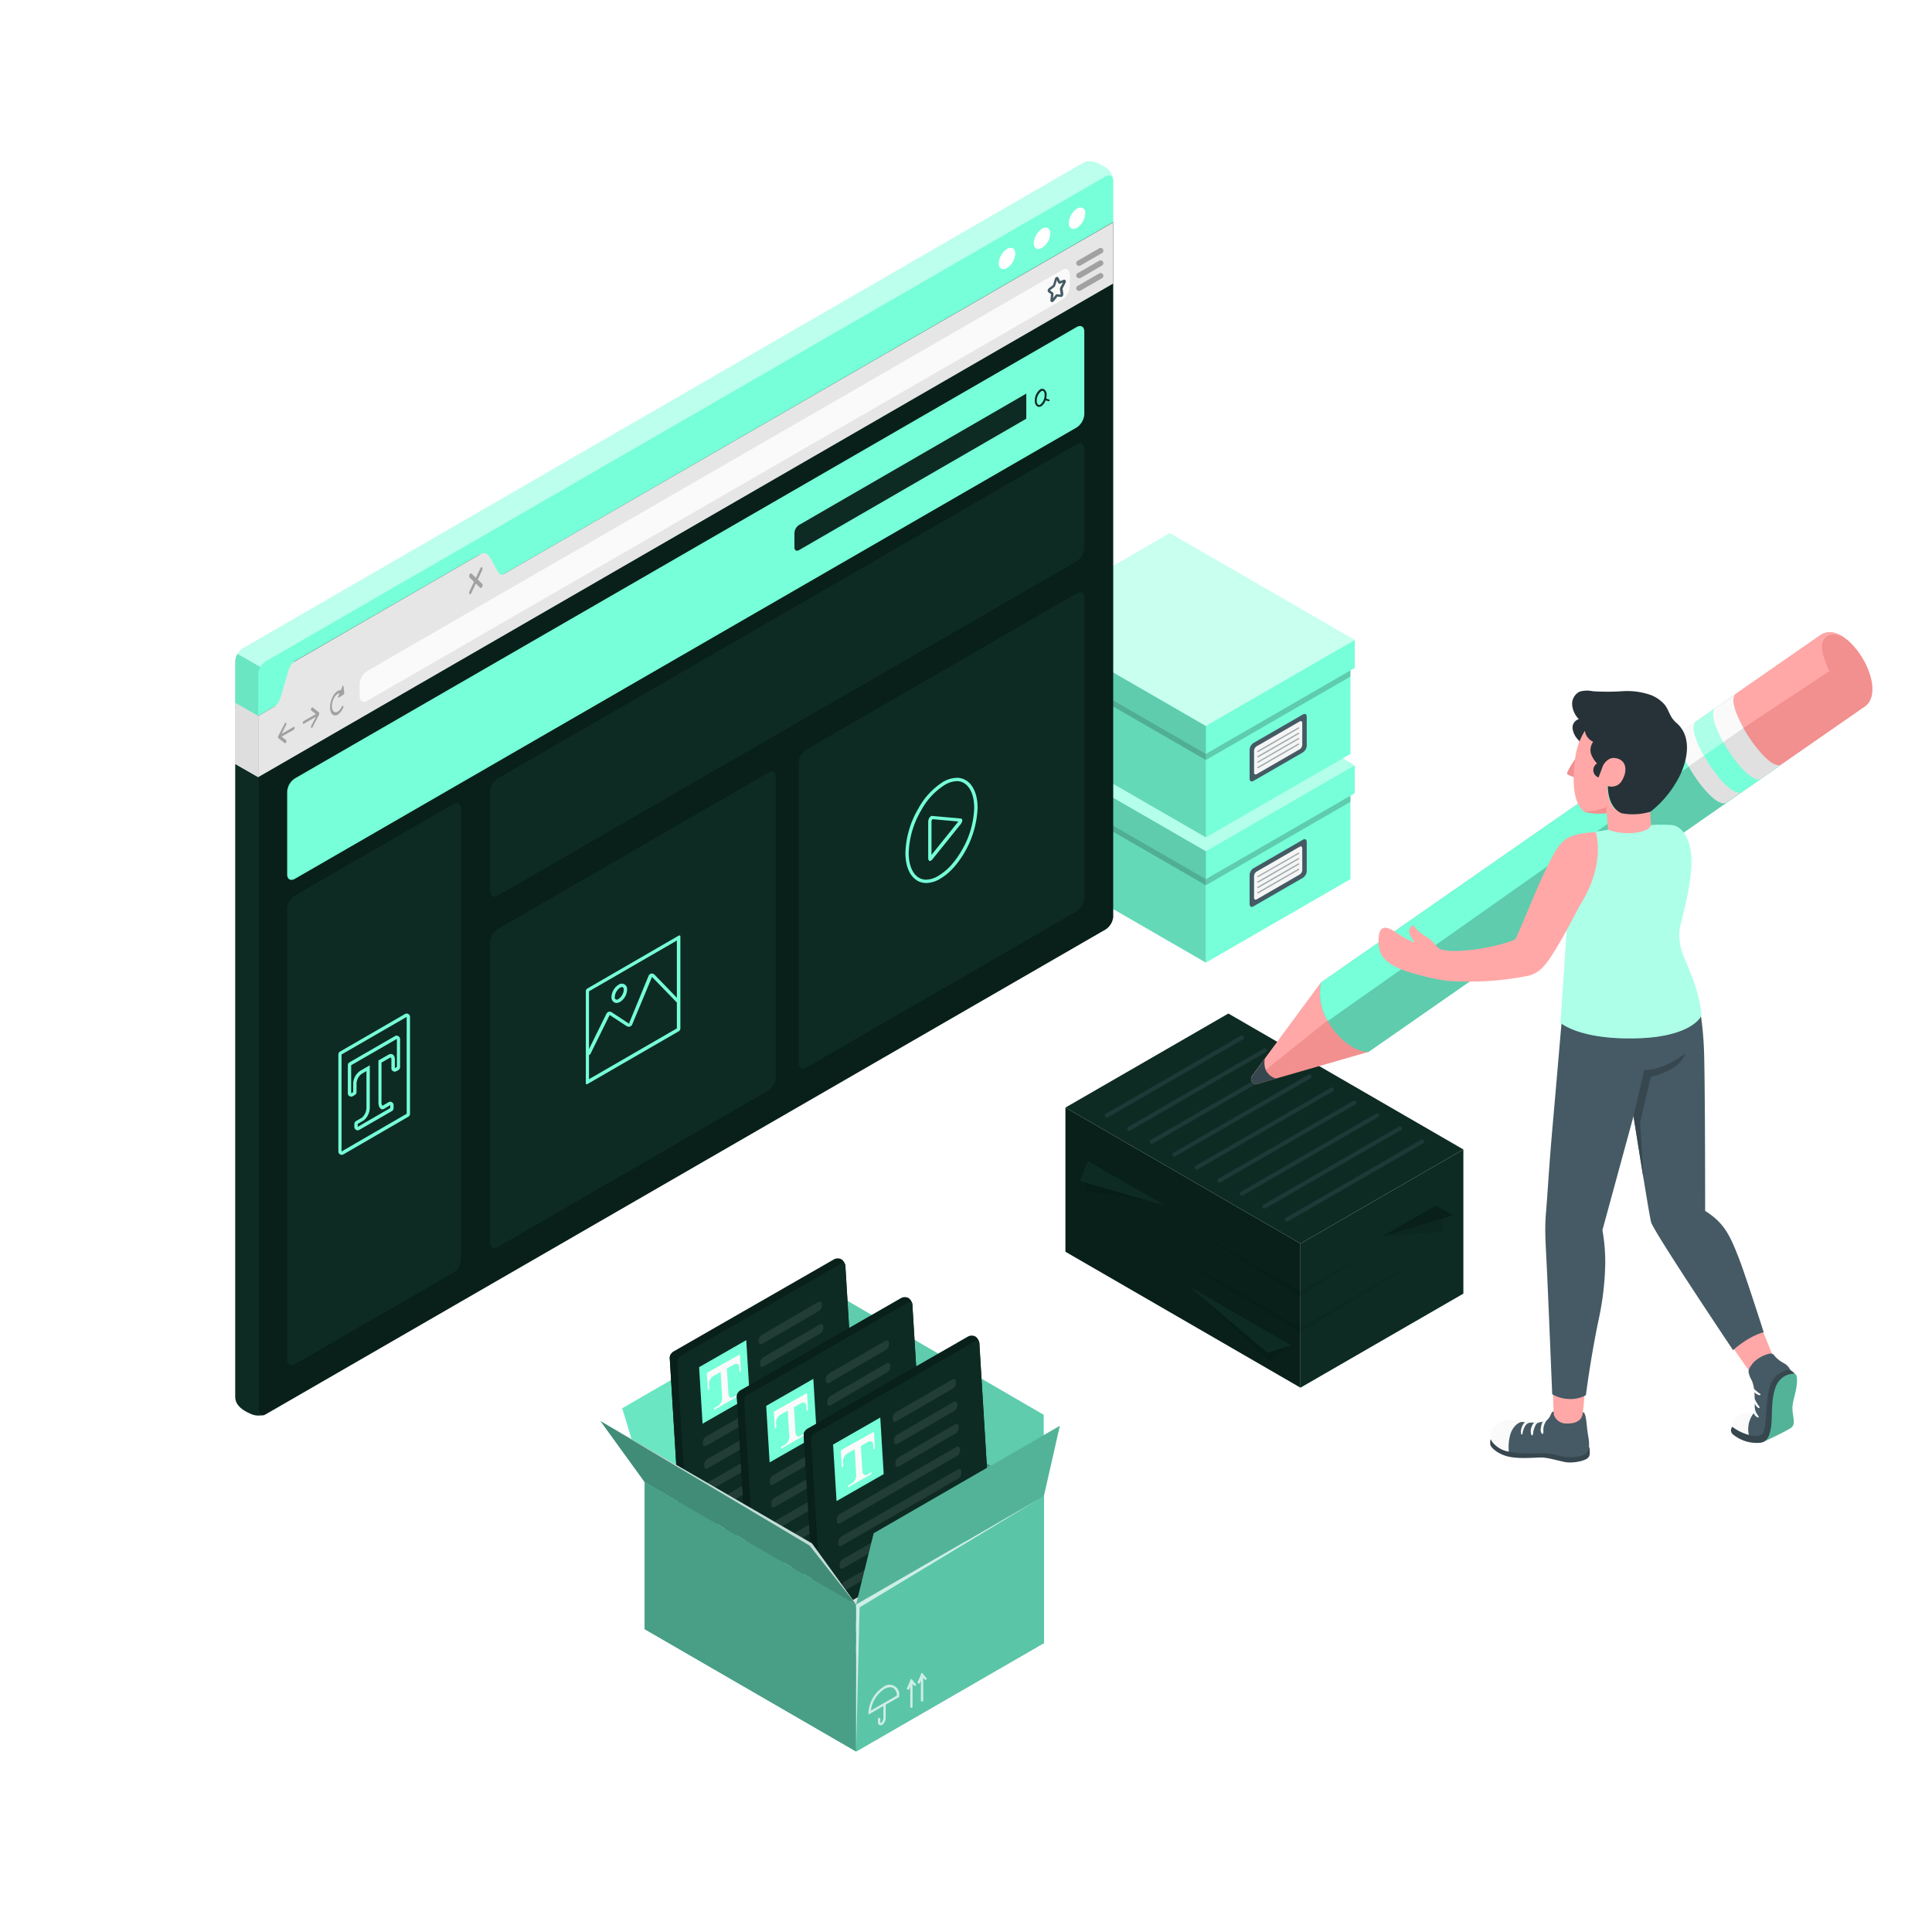 <?xml version="1.0" encoding="UTF-8" standalone="no"?> <!-- Animated using aniGen version 0.8.1 Quality of Life - http://anigen.org --> <svg xmlns="http://www.w3.org/2000/svg" xmlns:xlink="http://www.w3.org/1999/xlink" xmlns:svgjs="http://svgjs.com/svgjs" xmlns:svg="http://www.w3.org/2000/svg" xmlns:sodipodi="http://sodipodi.sourceforge.net/DTD/sodipodi-0.dtd" xmlns:inkscape="http://www.inkscape.org/namespaces/inkscape" xmlns:anigen="http://www.anigen.org/namespace" class="animated" id="freepik_stories-content" viewBox="0 0 500 500" version="1.1" preserveAspectRatio="xMidYMid" width="500px" height="500px" anigen:version="0.8.1"><style id="style127">svg#freepik_stories-content:not(.animated) .animable {opacity: 0;}svg#freepik_stories-content.animated #freepik--Window--inject-14 {animation: 6s Infinite linear floating;animation-delay: 0s;}svg#freepik_stories-content.animated #freepik--Sheets--inject-14 {animation: 6s Infinite linear heartbeat;animation-delay: 0s;}svg#freepik_stories-content.animated #freepik--character--inject-14 {animation: 6s Infinite linear wind;animation-delay: 0s;} @keyframes floating { 0% { opacity: 1; transform: translateY(0px); } 50% { transform: translateY(-10px); } 100% { opacity: 1; transform: translateY(0px); } } @keyframes heartbeat { 0% { transform: scale(1); } 10% { transform: scale(1.1); } 30% { transform: scale(1); } 40% { transform: scale(1); } 50% { transform: scale(1.1); } 60% { transform: scale(1); } 100% { transform: scale(1); } } @keyframes wind { 0% { transform: rotate( 0deg ); } 25% { transform: rotate( 1deg ); } 75% { transform: rotate( -1deg ); } } .animator-hidden { display: none; }</style><g id="freepik--Floor--inject-14" class="animable animator-hidden" style="transform-origin: 249.34px 337.47px;"><g id="freepik--floor--inject-14" class="animable" style="transform-origin: 249.34px 337.47px;"><ellipse cx="249.34" cy="337.47" rx="239.66" ry="135.32" style="fill: rgb(230, 230, 230); transform-origin: 249.34px 337.47px;" class="animable" id="ellipse1333"></ellipse><g id="g6698"><ellipse cx="249.34" cy="337.47" rx="239.66" ry="135.32" style="fill: rgb(230, 230, 230); opacity: 0.8; transform-origin: 249.34px 337.47px;" class="animable" id="el3oifefwyz98"></ellipse></g></g></g><g id="freepik--Shadows--inject-14" class="animable" style="transform-origin: 258.074px 327.903px;"><path id="freepik--Shadow--inject-14" d="M270.44,324.08l45.29-26.14a2.25,2.25,0,0,1,2,0L384,336.25a.63.63,0,0,1,0,1.19l-45.28,26.14a2.25,2.25,0,0,1-2.05,0l-66.24-38.31A.63.63,0,0,1,270.44,324.08Z" style="fill: rgb(255, 255, 255); transform-origin: 327.217px 330.766px; opacity: 0.1;" class="animable"></path><path id="freepik--shadow--inject-14" d="M63,371.19l-19-11a1.25,1.25,0,0,1,0-2.37L274.83,224.56a4.49,4.49,0,0,1,4.1,0l19,11a1.25,1.25,0,0,1,0,2.37L67.1,371.19A4.58,4.58,0,0,1,63,371.19Z" style="fill: rgb(255, 255, 255); transform-origin: 170.965px 297.87px; opacity: 0.1;" class="animable"></path><path d="M260.17,222.33l40.92-23.64a3.64,3.64,0,0,1,3.28,0l50.28,29a1,1,0,0,1,0,1.9l-40.92,23.64a3.66,3.66,0,0,1-3.29,0l-50.27-29A1,1,0,0,1,260.17,222.33Z" style="fill: rgb(255, 255, 255); transform-origin: 307.41px 225.96px; opacity: 0.1;" class="animable" id="path8107"></path><path d="M159.37,419.5,211,389.55a4.43,4.43,0,0,1,4,0l60.92,35.18a1.21,1.21,0,0,1,0,2.3l-51.58,30a4.43,4.43,0,0,1-4,0L159.37,421.8A1.21,1.21,0,0,1,159.37,419.5Z" style="fill: rgb(255, 255, 255); transform-origin: 217.645px 423.29px; opacity: 0.1;" class="animable" id="path8580"></path><ellipse cx="426" cy="370.5" rx="47" ry="16" style="fill: rgb(255, 255, 255); transform-origin: 426px 370.5px; opacity: 0.1;" id="elg7jekaiffm" class="animable"></ellipse></g><g id="freepik--Plant--inject-14" class="animable animator-hidden" style="transform-origin: 43.663px 319.465px;"><g id="freepik--Plants--inject-14" class="animable" style="transform-origin: 43.663px 319.465px;"><path d="M67.83,332.93c.73-8.3-3.76-26-11.42-37.53S35.9,274.81,26,277.25c-9.22,2.28-9.28,14.11.9,22.85s25.65,19.95,29.24,33.82l8.58,17.39Z" style="fill: #76FFD8; transform-origin: 43.539px 314.08px;" id="elqb0csdqgdhk" class="animable"></path><g id="elzfttr7c2k6d"><path d="M67.83,332.93c.73-8.3-3.76-26-11.42-37.53S35.9,274.81,26,277.25c-9.22,2.28-9.28,14.11.9,22.85s25.65,19.95,29.24,33.82l8.58,17.39Z" style="opacity: 0.1; transform-origin: 43.539px 314.08px;" class="animable" id="elmjgchtxi0m"></path></g><path d="M67.45,344.33a.6.6,0,0,1-.51-.53C63.88,315,43,290,29.73,283.68a.61.61,0,1,1,.52-1.1C43.76,289,65,314.43,68.15,343.67a.59.59,0,0,1-.54.66Z" style="fill: rgb(255, 255, 255); transform-origin: 48.747px 313.415px;" id="el9wnwy3v4qnl" class="animable"></path><path d="M61.63,362.08c-.92-4.78-5.94-13-14.59-20.14-9.58-7.92-22.19-12.29-24.68-18-3-6.89,3.09-12.61,13.45-10.4s27.5,18.12,28.55,39.88Z" style="fill: #76FFD8; transform-origin: 42.977px 337.569px;" id="el1lwkdnbb949" class="animable"></path><path d="M64.09,357.37a.61.61,0,0,1-.49-.45c-6.55-25-24.31-35.16-32.79-37a.62.62,0,0,1-.46-.73.59.59,0,0,1,.72-.46c9.38,2.06,27,12.37,33.71,37.9a.62.62,0,0,1-.44.75A.7.7,0,0,1,64.09,357.37Z" style="fill: rgb(255, 255, 255); transform-origin: 47.568px 338.05px;" id="elhpb5etud3ou" class="animable"></path></g></g><g id="freepik--Boxes--inject-14" class="animable" style="transform-origin: 307.405px 193.57px;"><g id="freepik--Box--inject-14" class="animable" style="transform-origin: 307.405px 209.775px;"><polygon points="312.08 249.12 312.08 220.32 349.49 198.73 349.49 227.52 312.08 249.12" style="fill: #76FFD8; transform-origin: 330.785px 223.925px;" id="elj4whzjwvmb" class="animable"></polygon><polygon points="312.08 220.32 265.32 193.33 265.32 222.12 312.08 249.12 312.08 220.32" style="fill: #76FFD8; transform-origin: 288.7px 221.225px;" id="el6rmh9migckm" class="animable"></polygon><g id="elxi5jxqtqvk"><polygon points="312.08 220.32 265.32 193.33 265.32 222.12 312.08 249.12 312.08 220.32" style="opacity: 0.15; transform-origin: 288.7px 221.225px;" class="animable" id="el9wuvmjcbple"></polygon></g><polygon points="312.08 220.32 350.6 198.08 302.73 170.43 264.21 192.68 312.08 220.32" style="fill: #76FFD8; transform-origin: 307.405px 195.375px;" id="eloejshp5e3wd" class="animable"></polygon><g id="elj91fsm8gpw"><polygon points="312.08 220.32 350.6 198.08 302.73 170.43 264.21 192.68 312.08 220.32" style="fill: rgb(255, 255, 255); opacity: 0.45; transform-origin: 307.405px 195.375px;" class="animable" id="elazdhv19zc6t"></polygon></g><polygon points="312.08 220.32 312.08 227.52 350.6 205.29 350.6 198.08 312.08 220.32" style="fill: #76FFD8; transform-origin: 331.34px 212.8px;" id="el1iicbco15ag" class="animable"></polygon><g id="elp4tx972f77a"><polygon points="312.08 227.52 349.49 205.93 349.49 207.51 312.08 229.11 312.08 227.52" style="opacity: 0.2; transform-origin: 330.785px 217.52px;" class="animable" id="el6hhvxt10rwq"></polygon></g><polygon points="264.21 192.68 312.08 220.32 312.08 227.52 264.21 199.89 264.21 192.68" style="fill: #76FFD8; transform-origin: 288.145px 210.1px;" id="el53tjm8v053f" class="animable"></polygon><g id="elsobw9ca5s4"><polygon points="264.21 192.68 312.08 220.32 312.08 227.52 264.21 199.89 264.21 192.68" style="opacity: 0.2; transform-origin: 288.145px 210.1px;" class="animable" id="el4rofed02aht"></polygon></g><g id="elv9j7v3i4429"><polygon points="312.08 227.52 265.32 200.53 265.32 202.11 312.08 229.11 312.08 227.52" style="opacity: 0.2; transform-origin: 288.7px 214.82px;" class="animable" id="elhc75asou8e8"></polygon></g><path d="M324.4,224.7l12.78-7.38c.55-.31,1-.06,1,.58v7.55a2.21,2.21,0,0,1-1,1.73l-12.78,7.38c-.55.32-1,.06-1-.58v-7.55A2.21,2.21,0,0,1,324.4,224.7Z" style="fill: rgb(69, 90, 100); transform-origin: 330.79px 225.942px;" id="el7yqodf2lx9" class="animable"></path><path d="M325.22,225.56l11.14-6.43c.37-.22.66,0,.66.38v5.66a1.44,1.44,0,0,1-.66,1.15l-11.14,6.44c-.37.21-.67,0-.67-.39v-5.66A1.45,1.45,0,0,1,325.22,225.56Z" style="fill: rgb(245, 245, 245); transform-origin: 330.785px 225.943px;" id="elsbhm1xdil6" class="animable"></path><g id="el0uckybs7cp"><g style="opacity: 0.5; transform-origin: 330.805px 225.945px;" class="animable" id="elqdso4bwwixg"><path d="M325.53,227.05a.16.16,0,0,1-.14-.08.16.16,0,0,1,.06-.22L336,220.68a.16.16,0,0,1,.22.06.17.17,0,0,1-.06.22L325.61,227A.12.12,0,0,1,325.53,227.05Z" style="fill: rgb(69, 90, 100); transform-origin: 330.803px 223.854px;" id="el9ye1krvjs2r" class="animable"></path><path d="M325.53,228.44a.14.14,0,0,1-.14-.08.16.16,0,0,1,.06-.22L336,222.07a.16.16,0,0,1,.22.06.16.16,0,0,1-.06.22l-10.52,6.07A.12.12,0,0,1,325.53,228.44Z" style="fill: rgb(69, 90, 100); transform-origin: 330.805px 225.247px;" id="elgj8ubvtryq" class="animable"></path><path d="M325.53,229.84a.15.15,0,0,1-.14-.09.16.16,0,0,1,.06-.22L336,223.46a.17.17,0,0,1,.22.06.16.16,0,0,1-.06.22l-10.52,6.07A.13.13,0,0,1,325.53,229.84Z" style="fill: rgb(69, 90, 100); transform-origin: 330.805px 226.642px;" id="elxh8ob2z974f" class="animable"></path><path d="M325.53,231.23a.15.15,0,0,1-.14-.09.16.16,0,0,1,.06-.22L336,224.85a.17.17,0,0,1,.22.06.16.16,0,0,1-.06.22l-10.52,6.07A.13.13,0,0,1,325.53,231.23Z" style="fill: rgb(69, 90, 100); transform-origin: 330.805px 228.032px;" id="el92i312chx3i" class="animable"></path></g></g></g><g id="freepik--box--inject-14" class="animable" style="transform-origin: 307.405px 177.365px;"><polygon points="312.08 216.71 312.08 187.91 349.49 166.31 349.49 195.11 312.08 216.71" style="fill: #76FFD8; transform-origin: 330.785px 191.51px;" id="elqwyerhl7jtr" class="animable"></polygon><polygon points="312.08 187.91 265.32 160.91 265.32 189.71 312.08 216.71 312.08 187.91" style="fill: #76FFD8; transform-origin: 288.7px 188.81px;" id="elehp53lsovh" class="animable"></polygon><g id="ellgawjpwtgu"><polygon points="312.08 187.91 265.32 160.91 265.32 189.71 312.08 216.71 312.08 187.91" style="opacity: 0.15; transform-origin: 288.7px 188.81px;" class="animable" id="el43wvzdqhhge"></polygon></g><polygon points="312.08 187.91 350.6 165.66 302.73 138.02 264.21 160.26 312.08 187.91" style="fill: #76FFD8; transform-origin: 307.405px 162.965px;" id="elprldchew69n" class="animable"></polygon><g id="elup9usvl9hb"><polygon points="312.08 187.91 350.6 165.66 302.73 138.02 264.21 160.26 312.08 187.91" style="fill: rgb(255, 255, 255); opacity: 0.6; transform-origin: 307.405px 162.965px;" class="animable" id="elih7vlk0k3d"></polygon></g><polygon points="312.08 187.91 312.08 195.11 350.6 172.87 350.6 165.66 312.08 187.91" style="fill: #76FFD8; transform-origin: 331.34px 180.385px;" id="el4bbrjapz2ih" class="animable"></polygon><g id="elmfk0wdktth"><polygon points="312.08 195.11 349.49 173.51 349.49 175.09 312.08 196.69 312.08 195.11" style="opacity: 0.2; transform-origin: 330.785px 185.1px;" class="animable" id="elq369nckg637"></polygon></g><polygon points="264.21 160.26 312.08 187.91 312.08 195.11 264.21 167.47 264.21 160.26" style="fill: #76FFD8; transform-origin: 288.145px 177.685px;" id="el68v2mgxx6in" class="animable"></polygon><g id="el6v5kdikmrrv"><polygon points="264.21 160.26 312.08 187.91 312.08 195.11 264.21 167.47 264.21 160.26" style="opacity: 0.2; transform-origin: 288.145px 177.685px;" class="animable" id="el3kjv4vp9zie"></polygon></g><g id="elnpa7eqpicym"><polygon points="312.08 195.11 265.32 168.11 265.32 169.69 312.08 196.69 312.08 195.11" style="opacity: 0.2; transform-origin: 288.7px 182.4px;" class="animable" id="el3zqc1knoxdo"></polygon></g><path d="M324.4,192.28l12.78-7.37c.55-.32,1-.06,1,.57V193a2.19,2.19,0,0,1-1,1.72l-12.78,7.38c-.55.32-1,.06-1-.57V194A2.23,2.23,0,0,1,324.4,192.28Z" style="fill: rgb(69, 90, 100); transform-origin: 330.79px 193.505px;" id="elxfrq9z2gtld" class="animable"></path><path d="M325.22,193.14l11.14-6.43c.37-.21.66,0,.66.38v5.67a1.46,1.46,0,0,1-.66,1.15l-11.14,6.43c-.37.21-.67,0-.67-.38v-5.67A1.47,1.47,0,0,1,325.22,193.14Z" style="fill: rgb(245, 245, 245); transform-origin: 330.785px 193.525px;" id="eld9y1ujdccai" class="animable"></path><g id="el87oy4p4ldkw"><g style="opacity: 0.5; transform-origin: 330.803px 193.526px;" class="animable" id="elsjdk3w0s89"><path d="M325.53,194.64a.16.16,0,0,1-.14-.08.17.17,0,0,1,.06-.23L336,188.26a.17.17,0,0,1,.22.06.16.16,0,0,1-.06.22l-10.52,6.08Z" style="fill: rgb(69, 90, 100); transform-origin: 330.805px 191.441px;" id="el84f0b2bdo2" class="animable"></path><path d="M325.53,196a.16.16,0,0,1-.14-.08.15.15,0,0,1,.06-.22L336,189.65a.17.17,0,0,1,.22.06.16.16,0,0,1-.06.22L325.61,196Z" style="fill: rgb(69, 90, 100); transform-origin: 330.803px 192.816px;" id="el34qc77f286c" class="animable"></path><path d="M325.53,197.42a.16.16,0,0,1-.14-.08.15.15,0,0,1,.06-.22L336,191a.17.17,0,0,1,.22.06.16.16,0,0,1-.06.22l-10.52,6.08Z" style="fill: rgb(69, 90, 100); transform-origin: 330.803px 194.201px;" id="el43dogvw5uqr" class="animable"></path><path d="M325.53,198.81a.16.16,0,0,1-.14-.08.15.15,0,0,1,.06-.22L336,192.43a.18.18,0,0,1,.22.06.16.16,0,0,1-.06.22l-10.52,6.08Z" style="fill: rgb(69, 90, 100); transform-origin: 330.803px 195.612px;" id="elv45t503991q" class="animable"></path></g></g></g></g><g id="freepik--Window--inject-14" class="animable" style="transform-origin: 174.468px 204.052px;"><g id="freepik--window--inject-14" class="animable" style="transform-origin: 174.468px 204.052px;"><path d="M64.94,187.87c-1-.6-4.07-3.36-4.07-4.64v-12a4.38,4.38,0,0,1,2-3.46L280.17,42.27c1.1-.63,2.5-1.08,6.07,1.18a4.43,4.43,0,0,1,1.87,3.39v12a4.41,4.41,0,0,1-2,3.46L68.81,187.8A4.26,4.26,0,0,1,64.94,187.87Z" style="fill: #76FFD8; transform-origin: 174.49px 115.029px;" id="eljl1eu1k2gd" class="animable"></path><g id="el5k7gskucdv"><path d="M288.09,46.51c-.14-1-1-1.41-2-.83L68.81,171.14a4.22,4.22,0,0,0-1.41,1.49l-6-3.42a4.13,4.13,0,0,1,1.42-1.48L280.17,42.28c1.1-.64,2.63-1,6.06,1.17A4.42,4.42,0,0,1,288.09,46.51Z" style="fill: rgb(255, 255, 255); opacity: 0.5; transform-origin: 174.745px 107.209px;" class="animable" id="el8dy0ch0lzje"></path></g><path d="M68.43,366.18l-.08,0a.84.84,0,0,1-.2.08l-.14,0a1.28,1.28,0,0,1-.28.07.58.58,0,0,1-.18,0l-.31,0a4.59,4.59,0,0,1-2.3-.4c-3.75-1.6-4.07-3.36-4.07-4.63V197.71l6,3.42V364.85c0,.9.45,1.43,1.1,1.43a.8.8,0,0,0,.27,0h0Z" style="fill: rgb(13, 43, 35); transform-origin: 64.65px 282.028px;" id="el872d47zc3yn" class="animable"></path><g id="elzreufarjwq8"><path d="M67.4,172.63a4.07,4.07,0,0,0-.58,2v26.53l-6-3.42V171.19a1.93,1.93,0,0,1,0-.24c0-.17.05-.33.08-.5a5.46,5.46,0,0,1,.5-1.24Z" style="opacity: 0.1; transform-origin: 64.108px 185.185px;" class="animable" id="els84wk6amqd"></path></g><path d="M288.12,237.09a4.42,4.42,0,0,1-2,3.46L68.81,366c-1.1.64-2,.12-2-1.15V185.28l5.5-3.17c1.1-.64,2.89-10.34,4-11L124,143.6c1.11-.64,3.71,6.52,4.81,5.88l159.29-92V237.09Z" style="fill: rgb(8, 32, 25); transform-origin: 177.465px 211.877px;" id="elfro1x0xjbgk" class="animable"></path><path d="M76.32,231.77l41-23.68c1.1-.63,2-.12,2,1.16V325.91a4.44,4.44,0,0,1-2,3.46l-41,23.68c-1.11.64-2,.12-2-1.16V235.24A4.41,4.41,0,0,1,76.32,231.77Z" style="fill: rgb(13, 43, 35); transform-origin: 96.82px 280.572px;" id="el357m7bpd1h3" class="animable"></path><path d="M128.83,240.44,198.78,200c1.1-.63,2-.12,2,1.16V278.8a4.44,4.44,0,0,1-2,3.47l-69.95,40.46c-1.1.64-2,.12-2-1.15V243.9A4.38,4.38,0,0,1,128.83,240.44Z" style="fill: rgb(13, 43, 35); transform-origin: 163.805px 261.367px;" id="elczzn4b59vhw" class="animable"></path><path d="M208.67,194l70-40.46c1.1-.64,2-.13,2,1.15v77.68a4.44,4.44,0,0,1-2,3.46l-70,40.46c-1.1.64-2,.12-2-1.15V197.44A4.38,4.38,0,0,1,208.67,194Z" style="fill: rgb(13, 43, 35); transform-origin: 243.67px 214.914px;" id="elevqhq84xgpr" class="animable"></path><path d="M76.32,201.45l202.3-116.8c1.1-.64,2-.12,2,1.16v21.37a4.44,4.44,0,0,1-2,3.46L76.32,227.44c-1.11.64-2,.12-2-1.15V204.92A4.41,4.41,0,0,1,76.32,201.45Z" style="fill: rgb(118, 255, 216); transform-origin: 177.47px 156.045px;" id="elftg00zx494" class="animable"></path><path d="M205.6,137.94v3.73c0,.76.54,1.07,1.2.69l58.81-34v-6.5l-58.81,34A2.65,2.65,0,0,0,205.6,137.94Z" style="fill: rgb(13, 43, 35); transform-origin: 235.605px 122.191px;" id="elen017yi0shu" class="animable"></path><path d="M271.92,98.27c.66-.38,1.2-.07,1.2.69v3.73a2.68,2.68,0,0,1-1.2,2.08l-6.31,3.64v-6.5Z" style="fill: #76FFD8; transform-origin: 269.365px 103.259px;" id="elakuqkiovw68" class="animable"></path><path d="M271.45,103.38l-.7-.22a4,4,0,0,0,.11-.91,1.65,1.65,0,0,0-.64-1.5,1,1,0,0,0-1,0,3.6,3.6,0,0,0-1.41,2.93,1.65,1.65,0,0,0,.64,1.5.89.89,0,0,0,.45.12,1.23,1.23,0,0,0,.58-.17,3,3,0,0,0,1.13-1.52l.71.22h.07a.25.25,0,0,0,.25-.18A.25.25,0,0,0,271.45,103.38Zm-2.25,1.35a.51.51,0,0,1-.51,0,1.24,1.24,0,0,1-.38-1,3.15,3.15,0,0,1,1.15-2.48.7.7,0,0,1,.31-.1.41.41,0,0,1,.19,0,1.24,1.24,0,0,1,.38,1A3.14,3.14,0,0,1,269.2,104.73Z" style="fill: rgb(13, 43, 35); transform-origin: 269.72px 102.958px;" id="elp7ijgbf13n" class="animable"></path><path d="M126.83,204.92v25.7c0,1.27.89,1.79,2,1.15l149.79-86.48a4.44,4.44,0,0,0,2-3.46v-25.7c0-1.28-.9-1.79-2-1.16L128.83,201.45A4.41,4.41,0,0,0,126.83,204.92Z" style="fill: rgb(13, 43, 35); transform-origin: 203.725px 173.372px;" id="elxjjmir826i" class="animable"></path><path d="M288.11,57.52V73.37L66.82,201.13V185.28l4.11-2.38c1.09-.64,1.46-1.6,2-3.46l1.39-4.84c.44-1.68.9-2.83,2-3.46L124,143.6c1.11-.64,2-.71,2.82.68l1.71,3.11c.63,1.08.94,1.72,2,1.08Z" style="fill: rgb(230, 230, 230); transform-origin: 177.465px 129.325px;" id="elwq7kyrkhna" class="animable"></path><path d="M278.73,54c1.19-.68,2.14-.13,2.14,1.24a4.7,4.7,0,0,1-2.14,3.7c-1.18.68-2.13.13-2.13-1.23A4.73,4.73,0,0,1,278.73,54Z" style="fill: rgb(255, 255, 255); transform-origin: 278.735px 56.47px;" id="elx7f15po25l" class="animable"></path><path d="M269.68,59.2c1.18-.69,2.14-.13,2.14,1.23a4.73,4.73,0,0,1-2.14,3.7c-1.18.69-2.14.13-2.14-1.23A4.73,4.73,0,0,1,269.68,59.2Z" style="fill: rgb(255, 255, 255); transform-origin: 269.68px 61.665px;" id="elwf1wagrfwul" class="animable"></path><path d="M260.62,64.42c1.18-.68,2.14-.13,2.14,1.23a4.75,4.75,0,0,1-2.14,3.71c-1.18.68-2.14.13-2.14-1.24A4.73,4.73,0,0,1,260.62,64.42Z" style="fill: rgb(255, 255, 255); transform-origin: 260.62px 66.89px;" id="els5xr1xg0mik" class="animable"></path><path d="M93.07,180.19v-3.1a4.41,4.41,0,0,1,2-3.46L274.86,69.88c1.1-.64,2-.12,2,1.16v3.09a4.44,4.44,0,0,1-2,3.47L95.07,181.34C94,182,93.07,181.47,93.07,180.19Z" style="fill: rgb(250, 250, 250); transform-origin: 184.965px 125.615px;" id="els4fcoadk0i" class="animable"></path><path d="M272.27,78.17a.41.41,0,0,1-.16,0,.51.51,0,0,1-.27-.55l.18-1.48-.69-.5a.48.48,0,0,1-.2-.4.83.83,0,0,1,.3-.63l1.06-.81a.31.31,0,0,0,.05-.09l.47-1.55a.66.66,0,0,1,.53-.5.41.41,0,0,1,.42.25l.39.84.9-.34a.41.41,0,0,1,.48.11.66.66,0,0,1,0,.73L275,74.65a.2.2,0,0,0,0,.09l.18,1.3a.84.84,0,0,1-.23.65.5.5,0,0,1-.42.16l-.86-.1-.93,1.19A.55.55,0,0,1,272.27,78.17Zm-.51-3,.7.5a.51.51,0,0,1,.18.5l-.12,1,.63-.8a.53.53,0,0,1,.47-.22l.87.1a.19.19,0,0,0,0-.09l-.18-1.3a.79.79,0,0,1,.09-.47l.67-1.26-.69.27a.42.42,0,0,1-.54-.22l-.32-.66-.42,1.37a.76.76,0,0,1-.26.4l-1.06.82A.16.16,0,0,0,271.76,75.16Zm1.79,1.58Zm1-.51Zm-2.48-.06Zm-.4-1.06Zm1.7-3Z" style="fill: rgb(69, 90, 100); transform-origin: 273.485px 74.918px;" id="el7u836grqy6k" class="animable"></path><g id="eld4jsoakvz1"><g style="opacity: 0.3; transform-origin: 178.748px 128.253px;" class="animable" id="elu28z6nq105"><path d="M76,188.12l-3.14,1.81,1.19-2.3a.58.58,0,0,0,0-.57c-.09-.11-.25,0-.36.17L72,190.51h0a.61.61,0,0,0-.05.12s0,0,0,0a.51.51,0,0,0,0,.17.29.29,0,0,0,0,.14s0,0,0,0a.18.18,0,0,0,.05.07h0l1.7,1.31a.14.14,0,0,0,.17,0,.48.48,0,0,0,.19-.24c.09-.21.08-.45,0-.53l-1.19-.92L76,188.89a.66.66,0,0,0,.25-.53C76.24,188.14,76.13,188,76,188.12Z" id="eld05wdcvskin" class="animable" style="transform-origin: 74.096px 189.682px;"></path><path d="M78.61,186.6l3.14-1.81-1.2-.92a.48.48,0,0,1,0-.53c.09-.22.25-.33.35-.25l1.71,1.31h0l0,.07s0,0,0,0a.61.61,0,0,1,0,.15.88.88,0,0,1,0,.16s0,0,0,0,0,.09,0,.13h0l-1.71,3.27a.39.39,0,0,1-.16.19.13.13,0,0,1-.19,0,.56.56,0,0,1,0-.56l1.2-2.3-3.14,1.81c-.14.08-.25,0-.25-.24A.67.67,0,0,1,78.61,186.6Z" id="elh7k9j1m1ek" class="animable" style="transform-origin: 80.487px 185.738px;"></path><path d="M88.9,177.56c0-.19-.18-.16-.26,0l-.43,1.06c-.74-.08-1.62.63-2.22,1.9-.78,1.65-.78,3.59,0,4.34a1.11,1.11,0,0,0,1.41.09,3.82,3.82,0,0,0,1.4-1.71.53.53,0,0,0,0-.55c-.09-.1-.25,0-.35.2-.58,1.23-1.53,1.78-2.11,1.22s-.58-2,0-3.24c.42-.88,1-1.4,1.53-1.43l-.33.79c-.08.21,0,.4.13.32l1.28-.84a.39.39,0,0,0,.14-.35Z" id="eln3uygdr0qj" class="animable" style="transform-origin: 87.249px 181.295px;"></path><path d="M123.64,150l1.15-2.42a.77.77,0,0,0,0-.76c-.14-.13-.36,0-.49.29l-1.15,2.42-1.14-1.1c-.14-.13-.36,0-.49.28a.71.71,0,0,0,0,.75l1.14,1.11L121.52,153a.71.71,0,0,0,0,.75.18.18,0,0,0,.24,0,.77.77,0,0,0,.25-.3l1.14-2.42,1.15,1.1a.19.19,0,0,0,.24,0,.65.65,0,0,0,.25-.3.76.76,0,0,0,0-.75Z" id="eln9lug76pv2n" class="animable" style="transform-origin: 123.152px 150.283px;"></path><path d="M279.22,68.79a.67.67,0,0,1-.6-.35.69.69,0,0,1,.25-.94l5.63-3.25a.69.69,0,0,1,.94.25.7.7,0,0,1-.25,1l-5.63,3.25A.72.72,0,0,1,279.22,68.79Z" id="elj77lgxj822" class="animable" style="transform-origin: 282.042px 66.477px;"></path><path d="M279.22,72a.67.67,0,0,1-.6-.35.69.69,0,0,1,.25-.94l5.63-3.25a.69.69,0,0,1,.94.25.7.7,0,0,1-.25,1L279.56,72A.72.72,0,0,1,279.22,72Z" id="elun7uzv7aajm" class="animable" style="transform-origin: 282.042px 69.694px;"></path><path d="M279.22,75.29a.67.67,0,0,1-.6-.35.69.69,0,0,1,.25-.94l5.63-3.25a.69.69,0,0,1,.94.25.7.7,0,0,1-.25,1l-5.63,3.25A.72.72,0,0,1,279.22,75.29Z" id="elbd5n2s5ji94" class="animable" style="transform-origin: 282.042px 72.977px;"></path></g></g><polygon points="66.82 185.28 66.82 201.13 60.86 197.71 60.86 181.88 66.82 185.28" style="fill: rgb(224, 224, 224); transform-origin: 63.84px 191.505px;" id="el6yja5q1hdd" class="animable"></polygon><g id="elg3xjx1tnzqb"><polygon points="66.82 185.28 66.82 201.13 60.86 197.71 60.86 181.88 66.82 185.28" style="fill: rgb(207, 207, 207); opacity: 0.15; transform-origin: 63.84px 191.505px;" class="animable" id="el1jfs1y5cy8z"></polygon></g><path d="M105.25,263.17v25.07L88.39,298V272.9l16.86-9.73m0-.86a.92.92,0,0,0-.43.11L88,272.15a.89.89,0,0,0-.43.75V298a.87.87,0,0,0,.86.87.88.88,0,0,0,.44-.12L105.68,289a.86.86,0,0,0,.43-.75V263.17a.86.86,0,0,0-.43-.75.92.92,0,0,0-.43-.11Z" style="fill: #76FFD8; transform-origin: 96.84px 280.59px;" id="elplnr7icp2y" class="animable"></path><path d="M102.72,268.87v7.26l-.53.29V274.2c0-.9-.42-1.42-1-1.42a1.47,1.47,0,0,0-.75.23l-2.5,1.44v10.79c0,1.13.44,1.84,1,1.84a1,1,0,0,0,.52-.16L101,286v.77l-8.43,4.86v-.77l1.56-.9a4.34,4.34,0,0,0,1.57-3.49V275.7l-2.49,1.44a4.09,4.09,0,0,0-1.8,3.26v2.22l-.53.32v-7.26l11.8-6.81m0-.87a.82.82,0,0,0-.43.12l-11.8,6.81a.86.86,0,0,0-.43.75v7.26a.86.86,0,0,0,.44.75.81.81,0,0,0,.42.12.9.9,0,0,0,.45-.13l.53-.32a.86.86,0,0,0,.41-.74V280.4a3.28,3.28,0,0,1,1.37-2.52l1.2-.69v9.3a3.57,3.57,0,0,1-1.14,2.74l-1.56.91a.84.84,0,0,0-.43.74v.77a.85.85,0,0,0,.43.75.83.83,0,0,0,.86,0l8.43-4.86a.89.89,0,0,0,.43-.75V286a.87.87,0,0,0-.86-.87.88.88,0,0,0-.44.12l-1.56.9-.06,0a1.61,1.61,0,0,1-.21-1V275l2.06-1.19a.67.67,0,0,1,.32-.12c.1,0,.18.26.18.56v2.22a.86.86,0,0,0,.43.75.82.82,0,0,0,.43.12.88.88,0,0,0,.42-.11l.53-.29a.89.89,0,0,0,.44-.76v-7.26a.85.85,0,0,0-.43-.75.82.82,0,0,0-.43-.12Z" style="fill: #76FFD8; transform-origin: 96.78px 280.26px;" id="el80kumeoqokr" class="animable"></path><path d="M152.36,273a.49.49,0,0,1-.19,0,.42.42,0,0,1-.19-.57l5-10.16a1,1,0,0,1,.68-.45,1,1,0,0,1,.74.22l4.26,2.8.56.11-.4-.16,5.07-12.34a.93.93,0,0,1,1.46-.24l6.32,6.52a.43.43,0,0,1-.62.6l-6.31-6.5-5.12,12.29a1,1,0,0,1-.61.56,1,1,0,0,1-.82-.12l-4.41-2.88-5,10.13A.43.43,0,0,1,152.36,273Z" style="fill: #76FFD8; transform-origin: 163.862px 262.483px;" id="elitmuiy2pci" class="animable"></path><path d="M176.07,242.9h0m-.9.51v22.74l-22.74,13.14V256.55h0l22.73-13.14m.65-1.32a.32.32,0,0,0-.18.06l-.86.5L152,255.83a.76.76,0,0,0-.27.29.74.74,0,0,0-.12.39v23.82c0,.18.09.28.22.28a.41.41,0,0,0,.17-.05l23.68-13.68a.88.88,0,0,0,.4-.69V242.38c0-.18-.09-.29-.22-.29Z" style="fill: #76FFD8; transform-origin: 163.845px 261.35px;" id="elv3i3a9lkpy" class="animable"></path><path d="M159.56,259.56a1.23,1.23,0,0,1-.63-.16,1.54,1.54,0,0,1-.68-1.41,3.92,3.92,0,0,1,1.8-3.12,1.39,1.39,0,0,1,2.24,1.29,4,4,0,0,1-1.8,3.13A1.92,1.92,0,0,1,159.56,259.56Zm1.42-4.11a1.08,1.08,0,0,0-.49.16,3.08,3.08,0,0,0-1.38,2.38.56.56,0,0,0,.94.55,3.08,3.08,0,0,0,1.38-2.38.73.73,0,0,0-.25-.66A.46.46,0,0,0,161,255.45Z" style="fill: #76FFD8; transform-origin: 160.275px 257.064px;" id="eljl3mtxmt3hp" class="animable"></path><path d="M247.58,202.15h0c2.75,0,4.54,2.72,4.54,6.94a23,23,0,0,1-3.23,11,22.12,22.12,0,0,1-2.47,3.51,14.12,14.12,0,0,1-3.57,3.06,6.31,6.31,0,0,1-3.14,1c-2.75,0-4.54-2.72-4.54-6.93a23.08,23.08,0,0,1,3.22-11,17.82,17.82,0,0,1,6.05-6.56,6.33,6.33,0,0,1,3.14-1m0-.86a7.25,7.25,0,0,0-3.57,1.08,18.66,18.66,0,0,0-6.35,6.88,23.9,23.9,0,0,0-3.34,11.45c0,4.88,2.23,7.8,5.4,7.8a7.19,7.19,0,0,0,3.57-1.08,15.13,15.13,0,0,0,3.79-3.24A25,25,0,0,0,253,209.09c0-4.88-2.23-7.8-5.41-7.8Z" style="fill: #76FFD8; transform-origin: 243.66px 214.905px;" id="elal42pfzl9y" class="animable"></path><path d="M241.32,212h0m0,0,6.69.6-.15.2-6.79,8.45v-8.47a1.07,1.07,0,0,1,.25-.78m0-.86c-.61,0-1.1.71-1.1,1.64V222c0,.54.17.81.43.81s.46-.17.74-.52l7.17-8.91c.64-.81.64-1.5,0-1.56l-7.17-.64Z" style="fill: #76FFD8; transform-origin: 244.63px 216.975px;" id="el76wifp2fwvv" class="animable"></path></g></g><g id="freepik--Sheets--inject-14" class="animable" style="transform-origin: 327.225px 310.715px;"><g id="freepik--sheets--inject-14" class="animable" style="transform-origin: 327.225px 310.715px;"><g id="freepik--Character--inject-14" class="animable" style="transform-origin: 327.225px 310.715px;"><polygon points="275.73 323.95 336.56 359.13 336.56 321.83 275.73 286.64 275.73 323.95" style="fill: rgb(8, 32, 25); transform-origin: 306.145px 322.885px;" id="elqlmrr3lctlg" class="animable"></polygon><polygon points="378.72 334.79 336.56 359.13 336.56 321.83 378.72 297.48 378.72 334.79" style="fill: rgb(13, 43, 35); transform-origin: 357.64px 328.305px;" id="elymgsotme1jh" class="animable"></polygon><polygon points="275.73 286.64 317.9 262.3 378.72 297.48 336.56 321.83 275.73 286.64" style="fill: rgb(13, 43, 35); transform-origin: 327.225px 292.065px;" id="elw69g030or3p" class="animable"></polygon></g><g id="el4tuhcrpkaf3"><polygon points="307.43 317.49 336.56 334.31 354.03 324.22 336.56 335.35 307.43 317.49" style="opacity: 0.1; transform-origin: 330.73px 326.42px;" class="animable" id="elduyyiawislm"></polygon></g><g id="elelgpt8n0snj"><polygon points="289.95 316.8 336.56 343.7 371.51 323.53 336.56 344.72 289.95 316.8" style="opacity: 0.1; transform-origin: 330.73px 330.76px;" class="animable" id="el85hno0ih7mo"></polygon></g><g id="elz7nkilvm73c"><path d="M281.58,300.49s-1,5.44-.48,8.19c0,0,7.63-.19,20.5,3.37Z" style="opacity: 0.1; transform-origin: 291.275px 306.27px;" class="animable" id="el933wyrx9drv"></path></g><polygon points="281.58 300.49 301.6 312.05 279.45 305.65 281.58 300.49" style="fill: rgb(13, 43, 35); transform-origin: 290.525px 306.27px;" id="elpf4ni3kmhcm" class="animable"></polygon><g id="elxd2qz3xn3kp"><path d="M307.43,332.73l21.95,20.18s.61-2.77,4.82-4.72Z" style="opacity: 0.1; transform-origin: 320.815px 342.82px;" class="animable" id="el7wadeialz92"></path></g><polygon points="307.43 332.73 328.04 350.09 334.2 348.19 307.43 332.73" style="fill: rgb(13, 43, 35); transform-origin: 320.815px 341.41px;" id="eliyfzx7ue78" class="animable"></polygon><g id="el01cf90ezjg3a"><path d="M371.7,312.32l-.19-.27-13.87,8,15.61-1.28A9.47,9.47,0,0,0,371.7,312.32Z" style="opacity: 0.1; transform-origin: 365.48px 316.05px;" class="animable" id="el2nz8dlnwc88"></path></g><polygon points="357.64 320.05 371.51 312.05 376.13 314.48 357.64 320.05" style="fill: rgb(8, 32, 25); transform-origin: 366.885px 316.05px;" id="elo15injczta8" class="animable"></polygon><g id="elzwyhmc5qr97"><g style="opacity: 0.3; transform-origin: 327.252px 292.071px;" class="animable" id="elivtwnuy9xt"><path d="M286.45,289.24a.54.54,0,0,1-.27-1l34.95-20.18a.55.55,0,0,1,.74.2.54.54,0,0,1-.2.74l-34.95,20.18A.68.68,0,0,1,286.45,289.24Z" style="fill: rgb(69, 90, 100); transform-origin: 303.933px 278.615px;" id="elp2fui4kiphf" class="animable"></path><path d="M292.27,292.6a.54.54,0,0,1-.27-1l35-20.18a.54.54,0,1,1,.53.93l-34.95,20.18A.52.52,0,0,1,292.27,292.6Z" style="fill: rgb(69, 90, 100); transform-origin: 309.805px 281.956px;" id="elnwe0u1lti2" class="animable"></path><path d="M298.1,296a.54.54,0,0,1-.47-.26.55.55,0,0,1,.2-.74l34.95-20.18a.54.54,0,0,1,.74.2.53.53,0,0,1-.2.73l-34.95,20.18A.54.54,0,0,1,298.1,296Z" style="fill: rgb(69, 90, 100); transform-origin: 315.576px 285.374px;" id="ell3ihpok1z5" class="animable"></path><path d="M303.93,299.33a.54.54,0,0,1-.27-1l34.95-20.18a.54.54,0,0,1,.73.2.55.55,0,0,1-.19.74l-35,20.18A.48.48,0,0,1,303.93,299.33Z" style="fill: rgb(69, 90, 100); transform-origin: 321.407px 288.706px;" id="el6iz32zavob4" class="animable"></path><path d="M309.75,302.69a.55.55,0,0,1-.47-.27.54.54,0,0,1,.2-.73l34.95-20.18a.54.54,0,0,1,.74.2.53.53,0,0,1-.2.73l-35,20.18A.52.52,0,0,1,309.75,302.69Z" style="fill: rgb(69, 90, 100); transform-origin: 327.227px 292.064px;" id="elpnhcagcl11h" class="animable"></path><path d="M315.58,306.06a.54.54,0,0,1-.27-1l34.95-20.18a.54.54,0,0,1,.54.93L315.85,306A.56.56,0,0,1,315.58,306.06Z" style="fill: rgb(69, 90, 100); transform-origin: 333.04px 295.445px;" id="elbbtwal49b9a" class="animable"></path><path d="M321.4,309.42a.57.57,0,0,1-.47-.27.54.54,0,0,1,.2-.73l34.95-20.18a.54.54,0,1,1,.54.93l-34.95,20.18A.52.52,0,0,1,321.4,309.42Z" style="fill: rgb(69, 90, 100); transform-origin: 338.897px 298.78px;" id="elqirwaitm59r" class="animable"></path><path d="M327.23,312.78a.53.53,0,0,1-.47-.27.53.53,0,0,1,.2-.73l35-20.18a.54.54,0,1,1,.54.93L327.5,312.71A.54.54,0,0,1,327.23,312.78Z" style="fill: rgb(69, 90, 100); transform-origin: 344.75px 302.14px;" id="elsnpipj9jf3" class="animable"></path><path d="M333.05,316.15a.54.54,0,0,1-.27-1l35-20.18a.54.54,0,0,1,.73.2.53.53,0,0,1-.2.73l-34.95,20.18A.53.53,0,0,1,333.05,316.15Z" style="fill: rgb(69, 90, 100); transform-origin: 350.552px 305.527px;" id="elw2h5g24layg" class="animable"></path></g></g></g></g><g id="freepik--Video--inject-14" class="animable animator-hidden" style="transform-origin: 217.93px 294.45px;"><g id="freepik--video--inject-14" class="animable" style="transform-origin: 217.93px 294.45px;"><path d="M249.81,237.55l-69.7,40.25a3.6,3.6,0,0,0-1.63,2.82V347a3.62,3.62,0,0,0,1.63,2.83l2.68,1.54a3.6,3.6,0,0,0,3.26,0l69.7-40.25a3.61,3.61,0,0,0,1.63-2.82V241.92a3.62,3.62,0,0,0-1.63-2.83l-2.68-1.54A3.6,3.6,0,0,0,249.81,237.55Z" style="fill: #76FFD8; transform-origin: 217.93px 294.46px;" id="elrfy2w7nbw2" class="animable"></path><g id="el0znbbymru78r"><path d="M249.81,237.55l-69.7,40.25a3.6,3.6,0,0,0-1.63,2.82V347a3.62,3.62,0,0,0,1.63,2.83l2.68,1.54a3.6,3.6,0,0,0,3.26,0l69.7-40.25a3.61,3.61,0,0,0,1.63-2.82V241.92a3.62,3.62,0,0,0-1.63-2.83l-2.68-1.54A3.6,3.6,0,0,0,249.81,237.55Z" style="opacity: 0.3; transform-origin: 217.93px 294.46px;" class="animable" id="elv3yaq2gx83r"></path></g><path d="M257.32,241.43c-.21-.68-.83-.89-1.57-.45l-69.7,40.25a3.23,3.23,0,0,0-1.15,1.22L179,279a3.16,3.16,0,0,1,1.15-1.22l69.71-40.25a3.6,3.6,0,0,1,3.26,0l2.67,1.55A3.61,3.61,0,0,1,257.32,241.43Z" style="fill: #76FFD8; transform-origin: 218.16px 259.795px;" id="elzm58ld0ywx" class="animable"></path><g id="elpxeofumjz4j"><path d="M257.32,241.43c-.21-.68-.83-.89-1.57-.45l-69.7,40.25a3.23,3.23,0,0,0-1.15,1.22L179,279a3.16,3.16,0,0,1,1.15-1.22l69.71-40.25a3.6,3.6,0,0,1,3.26,0l2.67,1.55A3.61,3.61,0,0,1,257.32,241.43Z" style="opacity: 0.2; transform-origin: 218.16px 259.795px;" class="animable" id="elvcihoniv8kn"></path></g><path d="M255.75,241l-69.7,40.26a3.6,3.6,0,0,0-1.63,2.82v66.41c0,1,.73,1.46,1.63.94l69.7-40.25a3.61,3.61,0,0,0,1.63-2.82V241.92C257.38,240.88,256.65,240.45,255.75,241Z" style="fill: #76FFD8; transform-origin: 220.9px 296.203px;" id="elvkmzdwc10ii" class="animable"></path><path d="M214.87,321.17a9.94,9.94,0,0,1-5-1.32c-4.18-2.42-6.58-7.9-6.58-15.05a41.55,41.55,0,0,1,5.6-20.08,37.12,37.12,0,0,1,4-5.63h0a26.78,26.78,0,0,1,6.68-5.68c4.49-2.59,8.9-2.9,12.4-.88,4.19,2.42,6.59,7.9,6.59,15a41.46,41.46,0,0,1-5.61,20.09A30.65,30.65,0,0,1,222.25,319,14.82,14.82,0,0,1,214.87,321.17Zm-.17-40.49a34.52,34.52,0,0,0-3.72,5.25,39.12,39.12,0,0,0-5.28,18.87c0,6.26,2,11,5.37,12.94,2.72,1.57,6.26,1.26,10-.88a28.35,28.35,0,0,0,9.78-10.42,39.09,39.09,0,0,0,5.28-18.87c0-6.25-2-11-5.37-12.93-2.72-1.57-6.26-1.26-10,.88a24,24,0,0,0-6.06,5.16Z" style="fill: rgb(255, 255, 255); transform-origin: 220.925px 296.191px;" id="elsutuei71eer" class="animable"></path><path d="M230.23,292.41l-13.69,17c-1.23,1.53-2.23,1.29-2.23-.55V291.35c0-1.85,1-3.25,2.23-3.14l13.69,1.22C231.46,289.54,231.46,290.88,230.23,292.41Z" style="fill: rgb(255, 255, 255); transform-origin: 222.731px 299.31px;" id="eluk0mx2d0bvn" class="animable"></path></g></g><g id="freepik--Photo--inject-14" class="animable animator-hidden" style="transform-origin: 127.2px 344.255px;"><g id="freepik--Image--inject-14" class="animable" style="transform-origin: 127.2px 344.255px;"><path d="M159.87,291.86v60.51a2.21,2.21,0,0,1-1,1.73L98.72,388.85c-.55.31-1,.06-1-.58v-3.16l58.94-34.05V292.55l2.19-1.26C159.42,291,159.87,291.23,159.87,291.86Z" style="fill: rgb(38, 50, 56); transform-origin: 128.795px 340.074px;" id="elwdspo2lxvu" class="animable"></path><path d="M156.67,292.55v58.51L97.73,385.11V327.77a1.89,1.89,0,0,1,.29-1,1.91,1.91,0,0,1,.7-.76Z" style="fill: #76FFD8; transform-origin: 127.2px 338.83px;" id="elflb8288z7bi" class="animable"></path><g id="el5kmmvzlo883"><path d="M156.67,292.55v58.51L97.73,385.11V327.77a1.89,1.89,0,0,1,.29-1,1.91,1.91,0,0,1,.7-.76Z" style="fill: rgb(255, 255, 255); opacity: 0.8; transform-origin: 127.2px 338.83px;" class="animable" id="elw689lili8cp"></path></g><path d="M142.13,317.57a1.56,1.56,0,0,0-.2-.16h-.05l-3.73-2.16h0l0,0h0a1.27,1.27,0,0,0-1.68.42l-13.28,32.73-8.82-5.8-.18-.12h0l0,0h0l-3.69-2.13h0a1.25,1.25,0,0,0-1.7.37L95.85,366.72V384l3.75,2.17,57.87-33.43a2.13,2.13,0,0,0,1.08-1.86V334.49Z" style="fill: #76FFD8; transform-origin: 127.2px 350.631px;" id="ele3owjjaxptm" class="animable"></path><g id="el0qrlzbn021be"><path d="M142.13,317.57a1.56,1.56,0,0,0-.2-.16h-.05l-3.73-2.16h0l0,0h0a1.27,1.27,0,0,0-1.68.42l-13.28,32.73-8.82-5.8-.18-.12h0l0,0h0l-3.69-2.13h0a1.25,1.25,0,0,0-1.7.37L95.85,366.72V384l3.75,2.17,57.87-33.43a2.13,2.13,0,0,0,1.08-1.86V334.49Z" style="opacity: 0.15; transform-origin: 127.2px 350.631px;" class="animable" id="elt14xhwfcj2"></path></g><path d="M99.6,386.19v-17.3l12.86-26.07a1.26,1.26,0,0,1,1.88-.26l12.34,8.12,13.51-32.89a1.27,1.27,0,0,1,1.94-.22l16.42,16.92V350.9a2.13,2.13,0,0,1-1.08,1.86Z" style="fill: #76FFD8; transform-origin: 129.075px 351.704px;" id="elbnxrobzeknu" class="animable"></path><g id="el2wfehwv7op1"><polygon points="126.68 350.68 122.79 360.15 125.26 349.75 126.68 350.68" style="opacity: 0.15; transform-origin: 124.735px 354.95px;" class="animable" id="el9fy5zugfbjq"></polygon></g><path d="M162.29,288.14l0-.12a2.24,2.24,0,0,0-1-1.45l-1.76-1a2.2,2.2,0,0,0-2,0L93.1,322.78a2.14,2.14,0,0,0-.71.75,2.1,2.1,0,0,0-.3,1V400.2a2.21,2.21,0,0,0,1,1.73l1.75,1a2.26,2.26,0,0,0,1.77.11l.07,0,.16-.08,64.45-37.22a2.23,2.23,0,0,0,1-1.74V288.3C162.3,288.25,162.29,288.19,162.29,288.14Zm-2.42,64.23a2.23,2.23,0,0,1-1,1.73L98.72,388.85c-.55.31-1,.06-1-.58v-60.5a2.08,2.08,0,0,1,.29-1,2,2,0,0,1,.7-.74l60.15-34.75c.55-.32,1-.07,1,.58Z" style="fill: rgb(55, 71, 79); transform-origin: 127.192px 344.25px;" id="elvv5ud9jvgz" class="animable"></path><path d="M96.62,403.05a2.26,2.26,0,0,1-1.77-.11l-1.75-1a2.21,2.21,0,0,1-1-1.73V324.52a2,2,0,0,1,.3-1l3.75,2.17a2.05,2.05,0,0,0-.29,1v75.67C95.85,402.91,96.18,403.18,96.62,403.05Z" style="fill: rgb(38, 50, 56); transform-origin: 94.36px 363.35px;" id="el2mx0x6v2xcm" class="animable"></path><path d="M162.29,288.14a.6.6,0,0,1,0-.12c-.13-.42-.52-.56-1-.29L96.85,325a2.21,2.21,0,0,0-1,1.72v75.68c0,.55.34.81.77.69l.08,0,.16-.08,64.45-37.22a2.22,2.22,0,0,0,1-1.73V288.14Zm-2.42,64.23a2.21,2.21,0,0,1-1,1.73L98.72,388.85c-.55.31-1,.06-1-.58v-60.5a1.89,1.89,0,0,1,.29-1,1.91,1.91,0,0,1,.7-.76l57.95-33.48,2.19-1.26c.56-.33,1-.06,1,.57Z" style="fill: rgb(69, 90, 100); transform-origin: 129.08px 345.355px;" id="eltapyjhajer" class="animable"></path><path d="M121.26,326.76l1.46-2.47-3-1.74h0a2.82,2.82,0,0,0-2.85.29,8.9,8.9,0,0,0-4,7,2.83,2.83,0,0,0,1.16,2.59h0l0,0h0l2.89,1.67,1.39-2.35A9.37,9.37,0,0,0,121.26,326.76Z" style="fill: #76FFD8; transform-origin: 117.787px 328.196px;" id="elxcavybv90vq" class="animable"></path><g id="elapyinlowyyi"><path d="M121.26,326.76l1.46-2.47-3-1.74h0a2.82,2.82,0,0,0-2.85.29,8.9,8.9,0,0,0-4,7,2.83,2.83,0,0,0,1.16,2.59h0l0,0h0l2.89,1.67,1.39-2.35A9.37,9.37,0,0,0,121.26,326.76Z" style="opacity: 0.15; transform-origin: 117.787px 328.196px;" class="animable" id="elk8euxz39u1"></path></g><path d="M119.82,324.54c2.23-1.29,4-.24,4,2.33a8.93,8.93,0,0,1-4,7c-2.23,1.28-4,.24-4-2.34A8.93,8.93,0,0,1,119.82,324.54Z" style="fill: #76FFD8; transform-origin: 119.82px 329.203px;" id="elbd2bj311tuw" class="animable"></path></g></g><g class="animable" style="transform-origin: 214.835px 389.471px;" id="g889"><g class="animable" style="transform-origin: 214.835px 389.471px;" id="g4685"><polygon points="270.16 425.21 221.56 453.27 166.82 421.6 215.43 393.54 270.16 425.21" style="fill: #76FFD8; transform-origin: 218.49px 423.405px;" id="elmn9dmyosn7k" class="animable"></polygon><g id="elgx6ar7jtihh"><polygon points="270.16 425.21 221.56 453.27 166.82 421.6 215.43 393.54 270.16 425.21" style="opacity: 0.5; transform-origin: 218.49px 423.405px;" class="animable" id="ellcwkln3xtok"></polygon></g><polygon points="215.43 355.5 215.43 393.54 166.82 421.6 166.82 383.56 215.43 355.5" style="fill: #76FFD8; transform-origin: 191.125px 388.55px;" id="el3qwe51esxlr" class="animable"></polygon><g id="eld89zfonjq7"><polygon points="215.43 355.5 215.43 393.54 166.82 421.6 166.82 383.56 215.43 355.5" style="opacity: 0.23; transform-origin: 191.125px 388.55px;" class="animable" id="el1mvz3do05ng"></polygon></g><polygon points="270.16 387.17 270.16 425.21 215.43 393.54 215.43 355.5 270.16 387.17" style="fill: #76FFD8; transform-origin: 242.795px 390.355px;" id="elbtwodh40ukd" class="animable"></polygon><g id="elfpoaxxq9dip"><polygon points="270.16 387.17 270.16 425.21 215.43 393.54 215.43 355.5 270.16 387.17" style="opacity: 0.4; transform-origin: 242.795px 390.355px;" class="animable" id="elbxc2q84bp1s"></polygon></g><polygon points="215.43 355.5 215.5 334.44 270.1 366.15 270.16 387.17 215.43 355.5" style="fill: #76FFD8; transform-origin: 242.795px 360.805px;" id="elbdnca12gsie" class="animable"></polygon><g id="eldkiaqo1rcjj"><polygon points="215.43 355.5 215.5 334.44 270.1 366.15 270.16 387.17 215.43 355.5" style="opacity: 0.2; transform-origin: 242.795px 360.805px;" class="animable" id="elhqmi4eoph1j"></polygon></g><polygon points="166.82 383.56 161.03 364.45 209.63 336.39 215.43 355.5 166.82 383.56" style="fill: #76FFD8; transform-origin: 188.23px 359.975px;" id="elgdsudrkce8l" class="animable"></polygon><g id="elcbxpkeuth2e"><polygon points="166.82 383.56 161.03 364.45 209.63 336.39 215.43 355.5 166.82 383.56" style="opacity: 0.1; transform-origin: 188.23px 359.975px;" class="animable" id="el4b2cwk9174f"></polygon></g><g id="freepik--Document--inject-14" class="animable" style="transform-origin: 198.099px 373.017px;"><path d="M178.41,420.13a2.33,2.33,0,0,1-1-1.69l-4.08-66.95a2,2,0,0,1,.87-1.67l41.67-23.92a2.07,2.07,0,0,1,1.89,0,2.31,2.31,0,0,1,1,1.68l4.08,67a1.92,1.92,0,0,1-.87,1.66L180.3,420.14A2.1,2.1,0,0,1,178.41,420.13Z" style="fill: rgb(8, 32, 25); transform-origin: 198.085px 373.016px;" id="elaz285pcthlf" class="animable"></path><path d="M180.3,420.14,222,396.22a1.92,1.92,0,0,0,.87-1.66l-4.08-67c0-.62-.49-.89-1-.59l-41.67,23.92a1.94,1.94,0,0,0-.87,1.67l4.08,66.95C179.32,420.18,179.78,420.44,180.3,420.14Z" style="fill: rgb(13, 43, 35); transform-origin: 199.06px 373.555px;" id="elsrwtzl5sfp" class="animable"></path><path d="M180.17,420.2a2.08,2.08,0,0,1-1.76-.07,2.33,2.33,0,0,1-1-1.69l-4.08-66.95a1.89,1.89,0,0,1,.23-1l1.9,1.11a1.76,1.76,0,0,0-.23.95l4.08,67C179.32,420.13,179.71,420.39,180.17,420.2Z" style="fill: rgb(8, 32, 25); transform-origin: 176.749px 385.426px;" id="el4zcbylap70m" class="animable"></path><path d="M197.12,345.48l14.68-8.54c.46-.26.86,0,.89.52l0,.35a1.7,1.7,0,0,1-.77,1.47l-14.68,8.54c-.46.26-.86,0-.89-.52l0-.35A1.71,1.71,0,0,1,197.12,345.48Z" style="fill: rgb(224, 224, 224); transform-origin: 204.52px 342.38px; opacity: 0.1;" id="elx2umxmb1lgm" class="animable"></path><path d="M197.47,351.31l14.69-8.54c.46-.26.86,0,.89.53l0,.34a1.72,1.72,0,0,1-.77,1.47l-14.69,8.54c-.45.26-.85,0-.89-.52l0-.35A1.73,1.73,0,0,1,197.47,351.31Z" style="fill: rgb(224, 224, 224); transform-origin: 204.875px 348.21px; opacity: 0.1;" id="elaysnl78lhy5" class="animable"></path><path d="M197.83,357.14l14.68-8.54c.46-.26.86,0,.89.53l0,.34a1.71,1.71,0,0,1-.76,1.47L198,359.48c-.46.26-.86,0-.89-.52l0-.35A1.72,1.72,0,0,1,197.83,357.14Z" style="fill: rgb(224, 224, 224); transform-origin: 205.255px 354.04px;" id="elx5645ffk8y" class="animable"></path><path d="M183,377.66l30.21-17.39c.46-.27.86,0,.89.52l0,.34a1.74,1.74,0,0,1-.77,1.47L183.15,380c-.45.26-.85,0-.89-.52l0-.34A1.72,1.72,0,0,1,183,377.66Z" style="fill: rgb(224, 224, 224); transform-origin: 198.179px 370.133px; opacity: 0.1;" id="el7r07qsupj8e" class="animable"></path><path d="M182.66,371.83l30.21-17.39c.46-.27.86,0,.89.52l0,.34a1.72,1.72,0,0,1-.77,1.47L182.8,374.16c-.46.26-.86,0-.89-.52l0-.34A1.7,1.7,0,0,1,182.66,371.83Z" style="fill: rgb(224, 224, 224); transform-origin: 197.835px 364.298px; opacity: 0.1;" id="el6q8a2bsjka" class="animable"></path><path d="M183.37,383.53l30.21-17.39c.46-.26.86,0,.89.52l0,.34a1.7,1.7,0,0,1-.77,1.47l-30.21,17.39c-.46.27-.86,0-.89-.52l0-.34A1.72,1.72,0,0,1,183.37,383.53Z" style="fill: rgb(224, 224, 224); transform-origin: 198.535px 376.002px; opacity: 0.1;" id="elsasrdd8k5h" class="animable"></path><path d="M183.73,389.36,213.94,372c.46-.26.85,0,.89.52l0,.34a1.72,1.72,0,0,1-.77,1.47l-30.21,17.39c-.46.27-.86,0-.89-.52l0-.34A1.7,1.7,0,0,1,183.73,389.36Z" style="fill: rgb(224, 224, 224); transform-origin: 198.894px 381.862px; opacity: 0.1;" id="el6jymgvdzvv7" class="animable"></path><path d="M184.08,395.19l30.21-17.39c.46-.26.86,0,.89.52l0,.34a1.7,1.7,0,0,1-.77,1.47l-30.21,17.4c-.46.26-.86,0-.89-.53l0-.34A1.72,1.72,0,0,1,184.08,395.19Z" style="fill: rgb(224, 224, 224); transform-origin: 199.245px 387.665px;" id="elm7h4ifdy0m9" class="animable"></path><path d="M184.44,401l30.21-17.39c.46-.26.85,0,.89.52l0,.34a1.75,1.75,0,0,1-.77,1.48l-30.21,17.39c-.46.26-.86,0-.89-.52l0-.35A1.7,1.7,0,0,1,184.44,401Z" style="fill: rgb(224, 224, 224); transform-origin: 199.605px 393.475px;" id="elzw5wnhoimn" class="animable"></path><path d="M184.79,406.85,215,389.46c.46-.26.86,0,.89.52l0,.34a1.73,1.73,0,0,1-.77,1.48l-30.21,17.39c-.46.26-.85,0-.89-.52l0-.35A1.72,1.72,0,0,1,184.79,406.85Z" style="fill: rgb(224, 224, 224); transform-origin: 199.955px 399.325px;" id="el243j4c97n6q" class="animable"></path><polygon points="180.93 353.82 193.13 346.83 194.02 361.47 181.82 368.45 180.93 353.82" style="fill: #76FFD8; transform-origin: 187.475px 357.64px;" id="eljgid91pld1e" class="animable"></polygon><path d="M182.91,355.33l.27,4.39.38-.22-.08-1.35a2.53,2.53,0,0,1,1.22-2.09l1.8-1,.4,6.53a2.52,2.52,0,0,1-1,2.2l-1.13.65,0,.47,6.1-3.49,0-.47-1.13.65c-.63.36-1.18-.05-1.23-.91l-.4-6.53,1.81-1c.71-.41,1.33-.14,1.38.6l.08,1.35.38-.22-.27-4.39Z" style="fill: rgb(250, 250, 250); transform-origin: 187.335px 357.705px;" id="elxu8gtk71ce" class="animable"></path></g><g id="freepik--document--inject-14" class="animable" style="transform-origin: 215.444px 383.039px;"><path d="M195.77,430.15a2.33,2.33,0,0,1-1-1.69l-4.08-66.95a1.94,1.94,0,0,1,.87-1.67l41.67-23.92a2.07,2.07,0,0,1,1.89,0,2.34,2.34,0,0,1,1,1.68l4.08,66.95a2,2,0,0,1-.88,1.67l-41.67,23.92A2.08,2.08,0,0,1,195.77,430.15Z" style="fill: rgb(8, 32, 25); transform-origin: 215.445px 383.031px;" id="eliyou3r1gtv" class="animable"></path><path d="M197.65,430.16l41.67-23.92a2,2,0,0,0,.88-1.67l-4.08-66.95c0-.62-.49-.89-1-.59L193.44,361a2,2,0,0,0-.88,1.67l4.08,66.95C196.68,430.19,197.13,430.46,197.65,430.16Z" style="fill: rgb(13, 43, 35); transform-origin: 216.38px 383.596px;" id="elr8j17kj0ya" class="animable"></path><path d="M197.53,430.22a2,2,0,0,1-1.76-.08,2.29,2.29,0,0,1-1-1.68l-4.08-66.95a1.89,1.89,0,0,1,.23-1l1.89,1.11a1.83,1.83,0,0,0-.23.95l4.08,67C196.68,430.14,197.07,430.41,197.53,430.22Z" style="fill: rgb(8, 32, 25); transform-origin: 194.109px 395.448px;" id="elqlbjnax3bc" class="animable"></path><path d="M214.47,355.5,229.16,347c.46-.26.86,0,.89.52l0,.35a1.7,1.7,0,0,1-.77,1.47l-14.68,8.54c-.46.26-.86,0-.89-.52l0-.35A1.71,1.71,0,0,1,214.47,355.5Z" style="fill: rgb(224, 224, 224); transform-origin: 221.879px 352.44px; opacity: 0.1;" id="elsvx5zmtmmch" class="animable"></path><path d="M214.83,361.33l14.69-8.54c.45-.26.85,0,.89.52l0,.35a1.72,1.72,0,0,1-.77,1.47L215,363.67c-.46.26-.86,0-.89-.52l0-.35A1.72,1.72,0,0,1,214.83,361.33Z" style="fill: rgb(224, 224, 224); transform-origin: 222.259px 358.23px; opacity: 0.1;" id="el8eta38kshaa" class="animable"></path><path d="M215.19,367.16l14.68-8.54c.46-.26.86,0,.89.52l0,.35A1.7,1.7,0,0,1,230,361l-14.68,8.54c-.46.26-.86,0-.89-.52l0-.35A1.71,1.71,0,0,1,215.19,367.16Z" style="fill: rgb(224, 224, 224); transform-origin: 222.595px 364.08px;" id="ellg8mw2t1s" class="animable"></path><path d="M200.37,387.68l30.21-17.4c.46-.26.86,0,.89.53l0,.34a1.7,1.7,0,0,1-.77,1.47L200.51,390c-.46.26-.86,0-.89-.52l0-.34A1.72,1.72,0,0,1,200.37,387.68Z" style="fill: rgb(224, 224, 224); transform-origin: 215.545px 380.14px; opacity: 0.1;" id="elt3ijgupw0u" class="animable"></path><path d="M200,381.84l30.22-17.39c.45-.26.85,0,.89.52l0,.35a1.72,1.72,0,0,1-.77,1.47l-30.21,17.39c-.46.26-.86,0-.89-.52l0-.34A1.74,1.74,0,0,1,200,381.84Z" style="fill: rgb(224, 224, 224); transform-origin: 215.175px 374.315px; opacity: 0.1;" id="elwdfxhxmzqee" class="animable"></path><path d="M200.73,393.55l30.21-17.39c.46-.26.86,0,.89.52l0,.34a1.72,1.72,0,0,1-.77,1.47l-30.21,17.39c-.46.27-.86,0-.89-.52l0-.34A1.7,1.7,0,0,1,200.73,393.55Z" style="fill: rgb(224, 224, 224); transform-origin: 215.895px 386.022px; opacity: 0.1;" id="elf5buz563ykn" class="animable"></path><path d="M201.08,399.38,231.29,382c.46-.26.86,0,.9.52l0,.34a1.72,1.72,0,0,1-.77,1.47l-30.22,17.39c-.45.27-.85,0-.89-.52l0-.34A1.72,1.72,0,0,1,201.08,399.38Z" style="fill: rgb(224, 224, 224); transform-origin: 216.25px 391.862px; opacity: 0.1;" id="elgrxozi5yw5t" class="animable"></path><path d="M201.44,405.21l30.21-17.39c.46-.26.86,0,.89.52l0,.34a1.72,1.72,0,0,1-.77,1.47l-30.21,17.39c-.46.27-.86,0-.89-.52l0-.34A1.72,1.72,0,0,1,201.44,405.21Z" style="fill: rgb(224, 224, 224); transform-origin: 216.605px 397.682px;" id="elyng0epox0oc" class="animable"></path><path d="M201.79,411,232,393.65c.45-.26.85,0,.89.52l0,.34a1.72,1.72,0,0,1-.77,1.47l-30.22,17.39c-.45.27-.85,0-.89-.52l0-.34A1.74,1.74,0,0,1,201.79,411Z" style="fill: rgb(224, 224, 224); transform-origin: 216.95px 403.512px;" id="elsfijcxw3un7" class="animable"></path><path d="M202.15,416.87l30.21-17.39c.46-.26.86,0,.89.52l0,.34a1.7,1.7,0,0,1-.77,1.47L202.29,419.2c-.46.27-.86,0-.89-.52l0-.34A1.72,1.72,0,0,1,202.15,416.87Z" style="fill: rgb(224, 224, 224); transform-origin: 217.325px 409.342px;" id="elmg5wfzonwqi" class="animable"></path><polygon points="198.29 363.84 210.49 356.85 211.38 371.49 199.18 378.47 198.29 363.84" style="fill: #76FFD8; transform-origin: 204.835px 367.66px;" id="elll8922eh7x" class="animable"></polygon><path d="M200.27,365.35l.27,4.39.38-.22-.08-1.35a2.5,2.5,0,0,1,1.22-2.09l1.8-1,.4,6.52a2.54,2.54,0,0,1-1,2.21l-1.13.65,0,.47,6.1-3.49,0-.47-1.13.65c-.63.36-1.18,0-1.23-.91l-.4-6.53,1.8-1c.72-.41,1.34-.14,1.39.6l.08,1.34.38-.21-.27-4.39Z" style="fill: rgb(250, 250, 250); transform-origin: 204.695px 367.725px;" id="eld18pz49gkv" class="animable"></path></g><g class="animable" style="transform-origin: 232.779px 393.025px;" id="g7630"><path d="M213.08,440.16a2.35,2.35,0,0,1-1-1.69l-4.08-67a1.94,1.94,0,0,1,.87-1.67l41.67-23.92a2.07,2.07,0,0,1,1.89,0,2.34,2.34,0,0,1,1,1.68l4.08,66.95a2,2,0,0,1-.88,1.67L215,440.17A2.1,2.1,0,0,1,213.08,440.16Z" style="fill: rgb(8, 32, 25); transform-origin: 232.755px 393.025px;" id="el9sai9753qn" class="animable"></path><path d="M215,440.17l41.67-23.92a2,2,0,0,0,.88-1.67l-4.08-66.95c0-.62-.5-.89-1-.59L210.76,371a1.94,1.94,0,0,0-.88,1.67L214,439.58C214,440.2,214.45,440.47,215,440.17Z" style="fill: rgb(13, 43, 35); transform-origin: 233.715px 393.605px;" id="el6mwhgal5y9n" class="animable"></path><path d="M214.85,440.23a2.07,2.07,0,0,1-1.77-.08,2.33,2.33,0,0,1-1-1.68l-4.08-67a2,2,0,0,1,.22-1l1.9,1.11a1.83,1.83,0,0,0-.23.95l4.08,67C214,440.15,214.39,440.42,214.85,440.23Z" style="fill: rgb(8, 32, 25); transform-origin: 211.424px 405.431px;" id="eli2m3numrgvg" class="animable"></path><path d="M231.79,365.51,246.48,357c.46-.26.86,0,.89.52l0,.35a1.72,1.72,0,0,1-.77,1.47l-14.68,8.54c-.46.26-.86,0-.9-.52l0-.35A1.74,1.74,0,0,1,231.79,365.51Z" style="fill: rgb(224, 224, 224); transform-origin: 239.195px 362.44px; opacity: 0.1;" id="elo3rqs77f6g" class="animable"></path><path d="M232.15,371.34l14.68-8.54c.46-.26.86,0,.9.52l0,.35a1.72,1.72,0,0,1-.77,1.47l-14.69,8.54c-.46.26-.86,0-.89-.52l0-.35A1.72,1.72,0,0,1,232.15,371.34Z" style="fill: rgb(224, 224, 224); transform-origin: 239.555px 368.24px; opacity: 0.1;" id="elrq6k22t98st" class="animable"></path><path d="M232.5,377.17l14.69-8.54c.46-.26.86,0,.89.52l0,.35a1.7,1.7,0,0,1-.77,1.47l-14.68,8.54c-.46.26-.86,0-.89-.52l0-.35A1.76,1.76,0,0,1,232.5,377.17Z" style="fill: rgb(224, 224, 224); transform-origin: 239.91px 374.07px; opacity: 0.1;" id="eloprdqmf0o5" class="animable"></path><path d="M217.69,397.68l30.21-17.39c.46-.26.86,0,.89.52l0,.35a1.7,1.7,0,0,1-.77,1.47L217.83,400c-.46.26-.86,0-.89-.52l0-.34A1.75,1.75,0,0,1,217.69,397.68Z" style="fill: rgb(224, 224, 224); transform-origin: 232.865px 390.145px; opacity: 0.1;" id="el9x35edwjbg8" class="animable"></path><path d="M217.33,391.85l30.22-17.39c.45-.26.85,0,.89.52l0,.35a1.72,1.72,0,0,1-.77,1.47l-30.21,17.39c-.46.26-.86,0-.9-.52l0-.34A1.78,1.78,0,0,1,217.33,391.85Z" style="fill: rgb(224, 224, 224); transform-origin: 232.5px 384.325px; opacity: 0.1;" id="eljv4g70923fb" class="animable"></path><path d="M218.05,403.56l30.21-17.39c.46-.27.86,0,.89.52l0,.34a1.72,1.72,0,0,1-.77,1.47l-30.21,17.39c-.46.27-.86,0-.89-.52l0-.34A1.7,1.7,0,0,1,218.05,403.56Z" style="fill: rgb(224, 224, 224); transform-origin: 233.215px 396.03px; opacity: 0.1;" id="el2ps03do9nf" class="animable"></path><path d="M218.4,409.39,248.61,392c.46-.26.86,0,.89.52l0,.34a1.71,1.71,0,0,1-.76,1.47l-30.22,17.39c-.45.27-.85,0-.89-.52l0-.34A1.72,1.72,0,0,1,218.4,409.39Z" style="fill: rgb(224, 224, 224); transform-origin: 233.565px 401.862px; opacity: 0.1;" id="elttbcd1hjpw" class="animable"></path><path d="M218.76,415.22,249,397.83c.46-.26.86,0,.89.52l0,.34a1.72,1.72,0,0,1-.77,1.47L218.9,417.55c-.46.27-.86,0-.89-.52l0-.34A1.7,1.7,0,0,1,218.76,415.22Z" style="fill: rgb(224, 224, 224); transform-origin: 233.95px 407.692px;" id="elf8uxrlg9f1t" class="animable"></path><path d="M219.11,421.05l30.21-17.39c.46-.26.86,0,.89.52l0,.34a1.74,1.74,0,0,1-.77,1.47l-30.22,17.39c-.45.27-.85,0-.89-.52l0-.34A1.72,1.72,0,0,1,219.11,421.05Z" style="fill: rgb(224, 224, 224); transform-origin: 234.27px 413.522px;" id="el5zus8i61nmi" class="animable"></path><path d="M219.47,426.88l30.21-17.39c.46-.26.86,0,.89.52l0,.34a1.72,1.72,0,0,1-.77,1.47l-30.21,17.39c-.46.27-.86,0-.89-.52l0-.34A1.7,1.7,0,0,1,219.47,426.88Z" style="fill: rgb(224, 224, 224); transform-origin: 234.635px 419.352px;" id="el1on23ly4iza" class="animable"></path><polygon points="215.6 373.85 227.81 366.86 228.7 381.5 216.5 388.48 215.6 373.85" style="fill: #76FFD8; transform-origin: 222.15px 377.67px;" id="elai69o74vo8a" class="animable"></polygon><path d="M217.59,375.36l.27,4.39.38-.23-.08-1.34a2.5,2.5,0,0,1,1.22-2.09l1.8-1,.4,6.52a2.54,2.54,0,0,1-1,2.21l-1.13.65,0,.47,6.1-3.49,0-.47-1.14.65c-.62.36-1.17-.05-1.22-.91l-.4-6.53,1.8-1c.72-.41,1.34-.14,1.38.6l.09,1.34.38-.21-.27-4.39Z" style="fill: rgb(250, 250, 250); transform-origin: 222.015px 377.735px;" id="el4ph0ebr3xrv" class="animable"></path></g><polygon points="221.56 415.23 221.56 453.27 166.82 421.6 166.82 383.56 221.56 415.23" style="fill: #76FFD8; transform-origin: 194.19px 418.415px;" id="elt9fsl64qvk" class="animable"></polygon><g id="el9luivkz0u6d"><polygon points="221.56 415.23 221.56 453.27 166.82 421.6 166.82 383.56 221.56 415.23" style="opacity: 0.38; transform-origin: 194.19px 418.415px;" class="animable" id="elk8lt0dvfvl"></polygon></g><polygon points="270.16 425.21 270.16 387.17 221.56 415.23 221.56 453.27 270.16 425.21" style="fill: #76FFD8; transform-origin: 245.86px 420.22px;" id="elsqrstoypnoa" class="animable"></polygon><g id="elg4e6z30j5on"><polygon points="270.16 425.21 270.16 387.17 221.56 415.23 221.56 453.27 270.16 425.21" style="opacity: 0.23; transform-origin: 245.86px 420.22px;" class="animable" id="el51sd2azy7ef"></polygon></g><g id="elzjl01z6k2tj"><polygon points="270.16 387.17 221.56 415.23 221.56 453.27 222.46 415.99 270.16 387.17" style="fill: rgb(255, 255, 255); opacity: 0.7; transform-origin: 245.86px 420.22px;" class="animable" id="el764y1u0vawe"></polygon></g><polygon points="221.56 415.23 226.12 396.81 274.28 369 270.16 387.17 221.56 415.23" style="fill: #76FFD8; transform-origin: 247.92px 392.115px;" id="elx2nk3bvjnak" class="animable"></polygon><g id="el10ctr81miuo"><polygon points="221.56 415.23 226.12 396.81 274.28 369 270.16 387.17 221.56 415.23" style="opacity: 0.3; transform-origin: 247.92px 392.115px;" class="animable" id="el8pu8dt7cr1u"></polygon></g><polygon points="166.82 383.56 155.39 367.77 210.13 399.44 221.56 415.23 166.82 383.56" style="fill: #76FFD8; transform-origin: 188.475px 391.5px;" id="elrp6f8htkava" class="animable"></polygon><g id="el9kx7aeg92d5"><polygon points="166.82 383.56 155.39 367.77 210.13 399.44 221.56 415.23 166.82 383.56" style="opacity: 0.45; transform-origin: 188.475px 391.5px;" class="animable" id="el5bzvhagrwyp"></polygon></g><g id="elikdsljmcus8"><polygon points="155.39 367.77 210.13 399.44 221.56 415.23 209.52 399.99 155.39 367.77" style="fill: rgb(255, 255, 255); opacity: 0.7; transform-origin: 188.475px 391.5px;" class="animable" id="ela33tfqk7eiv"></polygon></g><g id="elrpmov9py79b"><g style="opacity: 0.7; transform-origin: 237.262px 437.435px;" class="animable" id="elm5b0fzgb0dd"><path d="M235.87,442a.3.3,0,0,1-.3-.3V435a.3.3,0,0,1,.3-.3.31.31,0,0,1,.3.3v6.7A.31.31,0,0,1,235.87,442Z" style="fill: rgb(255, 255, 255); transform-origin: 235.87px 438.35px;" id="el1vbn9nrko0x" class="animable"></path><path d="M235,437.28l-.11,0a.3.3,0,0,1-.16-.4l1.06-2.45,1.19,1.37a.3.3,0,0,1,0,.42.29.29,0,0,1-.42,0l-.57-.65-.68,1.58A.31.31,0,0,1,235,437.28Z" style="fill: rgb(255, 255, 255); transform-origin: 235.885px 435.857px;" id="eldnb3ahhi07" class="animable"></path><path d="M238.63,440.38a.3.3,0,0,1-.3-.3v-6.69a.31.31,0,0,1,.3-.3.3.3,0,0,1,.3.3v6.69A.29.29,0,0,1,238.63,440.38Z" style="fill: rgb(255, 255, 255); transform-origin: 238.63px 436.735px;" id="elk8s8gnjntp" class="animable"></path><path d="M237.76,435.71l-.12,0a.3.3,0,0,1-.16-.39l1.07-2.45,1.18,1.36a.29.29,0,0,1,0,.42.3.3,0,0,1-.42,0l-.56-.66-.69,1.59A.3.3,0,0,1,237.76,435.71Z" style="fill: rgb(255, 255, 255); transform-origin: 238.639px 434.292px;" id="elswt50au8len" class="animable"></path></g></g><g id="elezhy15sdy7d"><g style="opacity: 0.7; transform-origin: 228.752px 441.251px;" class="animable" id="elhov4nj80kuf"><path d="M227.9,446.5a.62.62,0,0,1-.32-.09.77.77,0,0,1-.36-.71v-.82a.29.29,0,0,1,.3-.3.3.3,0,0,1,.3.3v.82a.3.3,0,0,0,.05.2.29.29,0,0,0,.2-.06,1.74,1.74,0,0,0,.55-1.35v-3.42a.3.3,0,0,1,.3-.3.29.29,0,0,1,.3.3v3.42a2.26,2.26,0,0,1-.85,1.87A.94.94,0,0,1,227.9,446.5Z" style="fill: rgb(255, 255, 255); transform-origin: 228.22px 443.635px;" id="elxurdkcnadpp" class="animable"></path><path d="M224.76,443.74v-.52a8.46,8.46,0,0,1,3.82-6.62A2.53,2.53,0,0,1,232.7,439v.18Zm5.61-7.08a3,3,0,0,0-1.49.46,7.89,7.89,0,0,0-3.5,5.57l6.72-3.88a2.23,2.23,0,0,0-.93-1.95A1.64,1.64,0,0,0,230.37,436.66Z" style="fill: rgb(255, 255, 255); transform-origin: 228.752px 439.871px;" id="elndgd0w8v2s" class="animable"></path></g></g></g></g><g id="freepik--character--inject-14" class="animable" style="transform-origin: 404.185px 271.057px;"><g class="animable" style="transform-origin: 404.185px 271.057px;" id="g7695"><path d="M386,372.35c-.4,0-.39,1.14-.27,1.65s1.69,2.25,4.55,2.94,6.85.27,8.56.26,4.63.9,6.32,1.2,4.77-.18,5.81-1.1a1.79,1.79,0,0,0,.46-1.4c0-1.13-.09-1.36-.22-1.36Z" style="fill: rgb(55, 71, 79); transform-origin: 398.549px 375.42px;" id="elz9bxjvued9e" class="animable"></path><path d="M410.94,371.16c.05.23.09.45.12.68a11.29,11.29,0,0,1,.1,3.48,3.14,3.14,0,0,1-2.12,1.47,10.59,10.59,0,0,1-5.79-.13,17,17,0,0,0-4.38-.6,42.21,42.21,0,0,1-5.95,0,14.33,14.33,0,0,1-4.33-1.07,5.46,5.46,0,0,1-2.56-2.47,4,4,0,0,1,2.38-3.87,8.9,8.9,0,0,1,4.45-.77c1.67.07,2.91.34,4.39.29a7.16,7.16,0,0,0,3-.6,2.89,2.89,0,0,0,1-1.27c.25-.52.36-1,.83-1,0,0,7,.12,7.67.21s.84,2.92.92,3.47.06.89.15,1.31S410.89,370.88,410.94,371.16Z" style="fill: rgb(69, 90, 100); transform-origin: 398.637px 371.216px;" id="eli4hjqc7k8v" class="animable"></path><path d="M396,367.88a1.14,1.14,0,0,0-.36-.15c-.67-.13-1.21.52-1.52,1a4.33,4.33,0,0,0-.39,1,2.34,2.34,0,0,0-.07,1.31c0,.11.11.24.22.22s.13-.15.15-.25a5.13,5.13,0,0,1,.57-1.76,2.11,2.11,0,0,1,.44-.63,1.84,1.84,0,0,1,.69-.4c.1,0,.55,0,.45-.22l-.09-.09Z" style="fill: rgb(250, 250, 250); transform-origin: 394.896px 369.488px;" id="elqn3wpmjte0r" class="animable"></path><path d="M397.93,368a1.25,1.25,0,0,0-.9.22,1.82,1.82,0,0,0-.57.87,2.81,2.81,0,0,0-.13,2.27c.12.21.3.1.38-.08a3.19,3.19,0,0,0,.1-.7,6.4,6.4,0,0,1,.48-1.48,2.19,2.19,0,0,1,.3-.54.91.91,0,0,1,.31-.27,1,1,0,0,1,.18-.07l.19,0c0-.09-.1-.15-.2-.17Z" style="fill: rgb(250, 250, 250); transform-origin: 397.21px 369.731px;" id="elyyv1o315dto" class="animable"></path><path d="M399.92,367.46a1.22,1.22,0,0,0-.59.37,1.81,1.81,0,0,0-.29.59,6.65,6.65,0,0,0-.32,1.47,1.79,1.79,0,0,0,.21,1c.07.12.21.25.34.19s.13-.28.15-.41,0-.48,0-.71a4.12,4.12,0,0,1,.89-2.4s.06-.08.05-.12-.11-.07-.17-.06Z" style="fill: rgb(250, 250, 250); transform-origin: 399.538px 369.237px;" id="eleotnmrmoyko" class="animable"></path><path d="M393.9,368c-.69,0-2.17.85-2.94,2.94a11.91,11.91,0,0,0-.47,4.75,6.79,6.79,0,0,1-3.76-1.93,4,4,0,0,1-.91-1.24,4.19,4.19,0,0,1,.82-3.19,6.53,6.53,0,0,1,5-1.94c2.74-.05,2.95.68,2.95.68Z" style="fill: rgb(250, 250, 250); transform-origin: 390.181px 371.535px;" id="el37yuf2bane1" class="animable"></path><path d="M410.06,360.84s-.22,3.58-.5,5.24c-.16.94-1.07,2.38-4,2.32a3.36,3.36,0,0,1-3.42-2.24,60.14,60.14,0,0,1-.16-6.55Z" style="fill: rgb(255, 168, 167); transform-origin: 406.006px 364.01px;" id="elzir1hl1hge" class="animable"></path><path d="M459.25,352l-4.33-10.76-9.43,3.23s6.58,9.5,7.36,10.54C454.14,356.75,459.25,352,459.25,352Z" style="fill: rgb(255, 168, 167); transform-origin: 452.37px 348.317px;" id="elkmfqqhyxz6m" class="animable"></path><path d="M463.53,355a5.65,5.65,0,0,1,0,1.3c-.12,1.5-.23,3-.34,4.51a11.43,11.43,0,0,1-.25,1.77,11.76,11.76,0,0,0-.08,2.14c0,.75,0,1.5-.05,2.25a4.4,4.4,0,0,0,0,1c.08.31-4.74,3.07-6.69,4.13a1.89,1.89,0,0,1-.35.17,3.06,3.06,0,0,1-3.16-.74,5.37,5.37,0,0,1,1.31-5.9s.25,0,.2-1.89c0-1.35,0-2.73-.14-4.08a8.84,8.84,0,0,0-.65-2.47,6,6,0,0,1-.82-2.29,3.36,3.36,0,0,1,.76-1.59,4.91,4.91,0,0,1,1.17-1.28,8.59,8.59,0,0,1,3.41-1.68,1.55,1.55,0,0,1,.77,0c.38.12.61.5.87.82a8.78,8.78,0,0,0,2.18,1.62,3.89,3.89,0,0,1,1.78,2C463.49,354.83,463.52,354.93,463.53,355Z" style="fill: rgb(69, 90, 100); transform-origin: 457.898px 361.368px;" id="elqfza3m78epg" class="animable"></path><path d="M453.94,365.62a5.86,5.86,0,0,0-.62.91h0a6.79,6.79,0,0,0-.68,5c-3.4-.31-4.29-2.27-4.29-2.27a3.27,3.27,0,0,1,1.76-2.93,4.82,4.82,0,0,1,.74-.39l0,0A5,5,0,0,1,453.94,365.62Z" style="fill: rgb(250, 250, 250); transform-origin: 451.145px 368.519px;" id="elzisilzv0jl" class="animable"></path><path d="M464.48,355.52c.89.35.66,2.81.09,5.17s-.87,3.19-.58,5.16.45,2.85-.35,3.57-7.19,3.7-7.19,3.7a23.46,23.46,0,0,0,1.43-7.39c.17-4.36.46-7.17,2.48-9.15A3.85,3.85,0,0,1,464.48,355.52Z" style="fill: #76FFD8; transform-origin: 460.762px 364.214px;" id="elkeqtrf6ych9" class="animable"></path><g id="elpw55i91fnt"><path d="M464.48,355.52c.89.35.66,2.81.09,5.17s-.87,3.19-.58,5.16.45,2.85-.35,3.57-7.19,3.7-7.19,3.7a23.46,23.46,0,0,0,1.43-7.39c.17-4.36.46-7.17,2.48-9.15A3.85,3.85,0,0,1,464.48,355.52Z" style="opacity: 0.3; transform-origin: 460.762px 364.214px;" class="animable" id="elga11xibt93"></path></g><path d="M448.33,369.25a11.88,11.88,0,0,0,5.33,2.32c2.85.32,3-.77,3.29-4.14s.42-8.05,1.74-10.1,3.57-3,4.45-2.76c.18-.09,1.05.56,1.34.95a4.88,4.88,0,0,0-3.73,1.5c-1.78,1.74-2.11,5.41-2.19,8.74s-.23,7.21-2.88,7.61a9.66,9.66,0,0,1-7.25-2.2A1.35,1.35,0,0,1,448.33,369.25Z" style="fill: rgb(55, 71, 79); transform-origin: 456.228px 363.98px;" id="eljih1yc16am" class="animable"></path><path d="M454.15,364.38a.93.93,0,0,0-.4.62,1.91,1.91,0,0,0,1,1.75c.36.2.66.12.09-.58A3.63,3.63,0,0,1,454.15,364.38Z" style="fill: rgb(250, 250, 250); transform-origin: 454.453px 365.613px;" id="elmz72nes0o2o" class="animable"></path><path d="M454.09,362a.77.77,0,0,0-.24.51,2.9,2.9,0,0,0,1.17,1.84c.62.28.29-.41,0-.73A12.27,12.27,0,0,1,454.09,362Z" style="fill: rgb(250, 250, 250); transform-origin: 454.611px 363.208px;" id="elbf5gvx2bjh" class="animable"></path><path d="M453.93,359.44a.59.59,0,0,0-.29.42c0,.27,1.27,1.24,1.67,1.2s.5-.16,0-.49S453.93,359.44,453.93,359.44Z" style="fill: rgb(250, 250, 250); transform-origin: 454.644px 360.251px;" id="elft159s5r54h" class="animable"></path><path d="M448.52,349.43s-20.6-30.73-21.22-33.14-4.53-27.5-4.53-27.5l-8.06,29.56a48.49,48.49,0,0,1,.73,8.31,73.85,73.85,0,0,1-1.64,14.52c-2.15,10.15-3.37,19.88-3.37,19.88a8.13,8.13,0,0,1-4.41,1,9.29,9.29,0,0,1-4.31-1.23s-1.12-27.46-1.44-33.76-.52-9.11-.17-13.26c.48-5.65.74-11.51,1.83-23.74.95-10.74,2.9-33.6,2.9-33.6l33.09-2.19s2.79,5.28,3.12,19c.26,10.71.25,40.1.25,40.1,4.91,3.08,6.41,6.28,8.75,12.3,1.48,3.8,5.29,15.61,6.41,19.1C452.31,345.88,448.52,349.43,448.52,349.43Z" style="fill: rgb(69, 90, 100); transform-origin: 428.183px 308.177px;" id="eliddxhv249x" class="animable"></path><path d="M354.2,272.21l-23.95,6.91-4.78,1.38h0a1.3,1.3,0,0,1-1.53-.69,1.26,1.26,0,0,1,.09-1.33l0,0,3.31-4.48,14.56-19.72,4.93,7.21Z" style="fill: rgb(242, 143, 143); transform-origin: 338.996px 267.415px;" id="elyqwxwhsj4c" class="animable"></path><path d="M346.85,261.46,327.6,276.88l-3.67,2.93a1.26,1.26,0,0,1,.09-1.33l0,0,3.31-4.48,14.56-19.72Z" style="fill: rgb(255, 168, 167); transform-origin: 335.316px 267.045px;" id="elq06m7g2n75" class="animable"></path><path d="M330.25,279.12l-4.78,1.38h0a1.3,1.3,0,0,1-1.53-.69,1.26,1.26,0,0,1,.09-1.33l0,0,3.31-4.48a5.18,5.18,0,0,0,.24,2.91A4.13,4.13,0,0,0,330.25,279.12Z" style="fill: rgb(55, 71, 79); transform-origin: 327.021px 277.275px;" id="elrewraylt6m" class="animable"></path><path d="M449.26,179.55l-2.35,1.64-2.85,2L341.92,254.24a13.9,13.9,0,0,0,1.72,10c2.57,4.63,7.08,8.06,10.56,8l101.38-70.57,5.43-3.78C457.36,200.11,445.63,181.86,449.26,179.55Z" style="fill: #76FFD8; transform-origin: 401.322px 225.895px;" id="elp16w1x7fkum" class="animable"></path><g id="elvpdbhimeurb"><path d="M449.26,179.55l-2.35,1.64-2.85,2L341.92,254.24a13.9,13.9,0,0,0,1.72,10c2.57,4.63,7.08,8.06,10.56,8l101.38-70.57,5.43-3.78C457.36,200.11,445.63,181.86,449.26,179.55Z" style="opacity: 0.2; transform-origin: 401.322px 225.895px;" class="animable" id="elrabq1wallbo"></path></g><path d="M446.91,181.19l-2.85,2L341.92,254.24a13.9,13.9,0,0,0,1.72,10l105.09-74.05Z" style="fill: #76FFD8; transform-origin: 395.182px 222.715px;" id="elr1dmqacn4cr" class="animable"></path><path d="M440.28,185.76,435,189.43c-1.56,1-.27,4.94,2,8.93,3,5.3,7.75,10.68,9.82,9.34l3.86-2.71,1.39-1c-2.07,1.34-6.82-4.05-9.83-9.35-2.18-3.82-3.44-7.61-2.15-8.78h0A.33.33,0,0,1,440.28,185.76Z" style="fill: rgb(224, 224, 224); transform-origin: 443.192px 196.834px;" id="elb4a1l2fwzpg" class="animable"></path><path d="M442.27,194.67c-2.18-3.82-3.44-7.61-2.15-8.78h0a.33.33,0,0,1,.14-.12L435,189.43c-1.56,1-.27,4.94,2,8.93l5.24-3.69Z" style="fill: rgb(250, 250, 250); transform-origin: 438.292px 192.065px;" id="elnkqxo626lq" class="animable"></path><path d="M439,186.69c-3.62,2.35,8.2,20.61,11.83,18.26l5.27-3.65c-3.63,2.34-15.45-15.92-11.83-18.26Z" style="fill: #76FFD8; transform-origin: 447.21px 194.099px;" id="elxoz3n8s6xab" class="animable"></path><path d="M449.26,179.55l-5.2,3.61c-3.58,2.28,7.67,20,11.52,18.47a.72.72,0,0,0,.22-.1l5.21-3.68C457.36,200.11,445.63,181.86,449.26,179.55Z" style="fill: rgb(224, 224, 224); transform-origin: 452.188px 190.637px;" id="elrcllixbpevk" class="animable"></path><path d="M471.33,164.23l-22.07,15.32c-1.55,1-.3,4.88,1.93,8.85,3,5.31,7.73,10.75,9.82,9.45h0l21.23-14.74c5.23-3,.86-13.88-4.7-17.92C475.5,163.65,473.29,163.09,471.33,164.23Z" style="fill: rgb(242, 143, 143); transform-origin: 466.58px 180.835px;" id="elhohp1gjyodd" class="animable"></path><path d="M471.33,164.23l-22.07,15.32c-1.55,1-.3,4.88,1.93,8.85l22.26-14.73s-2.79-5.5-1.66-7.74,3.36-2.09,5.78-.75C475.5,163.65,473.29,163.09,471.33,164.23Z" style="fill: rgb(255, 168, 167); transform-origin: 463.071px 176.013px;" id="el5kdflyqgibo" class="animable"></path><g id="elyf11nrsrcb"><path d="M444.24,183,439,186.69c-1.55,1-.26,4.93,2,8.9l5.25-3.69C444,187.94,442.7,184,444.24,183Z" style="fill: rgb(255, 255, 255); opacity: 0.4; transform-origin: 442.286px 189.295px;" class="animable" id="el20hyx98236b"></path></g><path d="M449.26,179.55l-5.2,3.61c-1.56,1-.3,4.91,1.92,8.9l5.21-3.66C449,184.43,447.71,180.54,449.26,179.55Z" style="fill: rgb(250, 250, 250); transform-origin: 447.278px 185.805px;" id="elbxs3xfv8usa" class="animable"></path><polygon points="415.73 209.76 416.85 221.96 427.76 221.33 426.94 207.8 415.73 209.76" style="fill: rgb(255, 168, 167); transform-origin: 421.745px 214.88px;" id="elm2hus91mm5d" class="animable"></polygon><path d="M407.69,196.34s-2.42,3.58-2.11,4a5.81,5.81,0,0,0,1.85.79Z" style="fill: rgb(242, 143, 143); transform-origin: 406.621px 198.735px;" id="elgy41k14lx6j" class="animable"></path><path d="M434.13,187.33c-.34-.32-.71-.61-1-1a3.56,3.56,0,0,1-.39-.48c-.78-1.16-1.09-2.48-2-3.56a9.15,9.15,0,0,0-3.46-2.4,18.4,18.4,0,0,0-7.49-1,58.42,58.42,0,0,1-7.6,0,6.72,6.72,0,0,0-3.4.12,3.54,3.54,0,0,0-1.92,3.41,6.13,6.13,0,0,0,1.72,3.69,2.3,2.3,0,0,0-1.61,2.42,5.11,5.11,0,0,0,1.35,2.81c1.17,1.42,2.07,2.4,2.42,4.25.47,2.53,3.21,3.88,4.94,5.68a25.69,25.69,0,0,1,1.87,2l.11.15a3.27,3.27,0,0,1-1.54-.13s-.32,5.41,3.5,7.17a15.78,15.78,0,0,0,7.53-.4,27.14,27.14,0,0,0,6.71-7.73C436.39,198.16,438.33,191.27,434.13,187.33Z" style="fill: rgb(38, 50, 56); transform-origin: 421.723px 194.733px;" id="eljkbntf58z9b" class="animable"></path><path d="M419.55,202.34a2.86,2.86,0,0,1-2,1.19,3.13,3.13,0,0,1-1.54-.13s-.24,4.1,2.22,6.31c-.51.2-1,.36-1.36.48-2.19.65-6.41.35-7.22-.42-1.21-1.15-3.18-4.18-2.07-12.91a17.88,17.88,0,0,1,2.58-7.74,3.76,3.76,0,0,0,2.16,2.86,3.61,3.61,0,0,0-.6,3,7.19,7.19,0,0,0,2.13,3.11.41.41,0,0,0,.19.13c.13.05.69,0,.77-.11.78-1.13,1.85-2.45,3.94-1.75C421.21,197.19,421.07,200.14,419.55,202.34Z" style="fill: rgb(255, 168, 167); transform-origin: 413.953px 199.833px;" id="el816hnt7ruvd" class="animable"></path><path d="M409.91,209.93c1,.55,3.79.78,5.88.49l-.06-1.57a15.81,15.81,0,0,1-2.78.89A10.09,10.09,0,0,1,409.91,209.93Z" style="fill: rgb(242, 143, 143); transform-origin: 412.85px 209.698px;" id="el45kiyuvd29c" class="animable"></path><path d="M413.71,201.2a2,2,0,0,1-1.23-2.6,2.07,2.07,0,0,1,2.65-1.21Z" style="fill: rgb(38, 50, 56); transform-origin: 413.741px 199.231px;" id="elu9isrxjjh7" class="animable"></path><path d="M422.74,288.9l2.8-12s4.77.34,10.63-4.35c0,0-.68,4.19-8.95,6.14l-2.74,11.76.86,14.57S422.78,289.17,422.74,288.9Z" style="fill: rgb(55, 71, 79); transform-origin: 429.455px 288.785px;" id="elxm9r47du8h" class="animable"></path><path d="M437.06,218.17c-1.05-3.15-2.63-4.32-4.16-4.61a32.74,32.74,0,0,0-5.64,0c-.34,1.75-6,3-11.06,1.19l-5.1.8c-4.5,2.08-5.52,7.27-7.91,12.58a8.63,8.63,0,0,0,2.44,10.56s-.44,6.38-.68,10q-.51,8-1.11,16s5,4.57,20.48,4c11.33-.42,15.38-4.21,16-5.94-.61-7.12-4.19-13.83-4.88-16a13.36,13.36,0,0,1-.68-6.84C437.54,229.15,438.51,222.55,437.06,218.17Z" style="fill: #76FFD8; transform-origin: 421.322px 241.089px;" id="elue9doq0abfa" class="animable"></path><g id="elc9k03xuzgm5"><path d="M437.06,218.17c-1.05-3.15-2.63-4.32-4.16-4.61a32.74,32.74,0,0,0-5.64,0c-.34,1.75-6,3-11.06,1.19l-5.1.8c-4.5,2.08-5.52,7.27-7.91,12.58a8.63,8.63,0,0,0,2.44,10.56s-.44,6.38-.68,10q-.51,8-1.11,16s5,4.57,20.48,4c11.33-.42,15.38-4.21,16-5.94-.61-7.12-4.19-13.83-4.88-16a13.36,13.36,0,0,1-.68-6.84C437.54,229.15,438.51,222.55,437.06,218.17Z" style="fill: rgb(255, 255, 255); opacity: 0.4; transform-origin: 421.322px 241.089px;" class="animable" id="elbt0adctqdyq"></path></g><path d="M413,215.35c-8.77.47-9.34,2.4-13.36,10.57-2.12,4.32-5.47,13-7.48,17.18-4.42,2-14.62,3.64-18.64,2.77a3.27,3.27,0,0,1-2-1.26c-1.28-1.8-2.54-2.06-4.09-3.35-1.2-1-1.55-1.9-1.9-1.73a1.78,1.78,0,0,0-.65,2.33,9,9,0,0,0,1.36,2.13,18.34,18.34,0,0,1-4.49-2.38c-3.32-2.35-5.26-2.33-4.95,2.85.19,3.24,2.37,5.7,9.68,7.65a57.2,57.2,0,0,0,8.18,1.74,78,78,0,0,0,20.95-1.34,7.69,7.69,0,0,0,3.89-2.42c2.81-2.9,9.27-15.63,9.27-15.63C413.73,226.74,414.15,219.7,413,215.35Z" style="fill: rgb(255, 168, 167); transform-origin: 385.15px 234.699px;" id="el4b5y7hrwwgo" class="animable"></path></g></g><g id="freepik--speech-bubble--inject-14" class="animable animator-hidden" style="transform-origin: 419.525px 132.124px;"><g class="animable" style="transform-origin: 419.525px 132.124px;" id="g1939"><g class="animable" style="transform-origin: 419.525px 132.124px;" id="g1704"><path d="M417.71,154.38a.7.7,0,0,1-.27-.27l-3.4-5.88V145l10-3.91v3.24l-1.21,3.5,5.94-3.43.36,2L425.59,158a.74.74,0,0,1-1.07.4Z" style="fill: #76FFD8; transform-origin: 421.585px 149.795px;" id="ele14o2hosmr5" class="animable"></path><g id="elsbe37pi37mh"><path d="M417.71,154.38a.7.7,0,0,1-.27-.27l-3.4-5.88V145l10-3.91v3.24l-1.21,3.5,5.94-3.43.36,2L425.59,158a.74.74,0,0,1-1.07.4Z" style="opacity: 0.3; transform-origin: 421.585px 149.795px;" class="animable" id="eltjktkp6q5ga"></path></g><path d="M428.77,144.39l.36,2L425.6,158a.75.75,0,0,1-1.35.13l-3.84-6.65.45-2.47Z" style="fill: #76FFD8; transform-origin: 424.77px 151.443px;" id="elrip0lxbpc7" class="animable"></path><g id="elb54qee628n"><path d="M428.77,144.39l.36,2L425.6,158a.75.75,0,0,1-1.35.13l-3.84-6.65.45-2.47Z" style="opacity: 0.2; transform-origin: 424.77px 151.443px;" class="animable" id="ely3zyecqujk8"></path></g><path d="M441.16,110.92a7.16,7.16,0,0,0-3.23-5.6h0a7.16,7.16,0,0,0-6.47,0l-30.33,17.39a7.14,7.14,0,0,0-3.24,5.6v25a7.15,7.15,0,0,0,3.24,5.61h0a7.1,7.1,0,0,0,6.47,0l30.63-17.6c2.91-1.66,2.93-3.32,2.93-5.39Z" style="fill: #76FFD8; transform-origin: 419.525px 132.124px;" id="elrggkitjwyf" class="animable"></path><g id="eldiom6moozx"><path d="M441.16,110.92a7.16,7.16,0,0,0-3.23-5.6h0a7.16,7.16,0,0,0-6.47,0l-30.33,17.39a7.14,7.14,0,0,0-3.24,5.6v25a7.15,7.15,0,0,0,3.24,5.61h0a7.1,7.1,0,0,0,6.47,0l30.63-17.6c2.91-1.66,2.93-3.32,2.93-5.39Z" style="opacity: 0.2; transform-origin: 419.525px 132.124px;" class="animable" id="elfureif0pthm"></path></g><g id="eljvxxqzoe1a"><path d="M397.89,153.28a7.15,7.15,0,0,0,3.24,5.61h0a7.22,7.22,0,0,0,5.92.28c-1.52.57-2.68-.3-2.68-2.14v-25a6.63,6.63,0,0,1,.94-3.19l-6.47-3.74a6.71,6.71,0,0,0-.95,3.19Z" style="opacity: 0.2; transform-origin: 402.47px 142.387px;" class="animable" id="elir4ov2dq3o"></path></g><path d="M441.06,110c-.38-1.37-1.63-1.81-3.13-1L407.6,126.44a6.43,6.43,0,0,0-2.28,2.42l-6.47-3.73a6.58,6.58,0,0,1,2.28-2.42l30.32-17.39a7.24,7.24,0,0,1,6.48,0h0A7.15,7.15,0,0,1,441.06,110Z" style="fill: #76FFD8; transform-origin: 419.955px 116.707px;" id="el87c6o7u19go" class="animable"></path></g><path d="M429.24,130.87c0,1.53,1.08,2.15,2.4,1.38a5.3,5.3,0,0,0,2.4-4.15c0-1.53-1.08-2.15-2.4-1.38A5.3,5.3,0,0,0,429.24,130.87Z" style="fill: rgb(250, 250, 250); transform-origin: 431.64px 129.485px;" id="elka74kxqwi9m" class="animable"></path><path d="M420.37,136c0,1.53,1.07,2.15,2.39,1.39a5.3,5.3,0,0,0,2.4-4.15c0-1.53-1.07-2.15-2.4-1.39A5.32,5.32,0,0,0,420.37,136Z" style="fill: rgb(250, 250, 250); transform-origin: 422.765px 134.62px;" id="elyoc0spzstn" class="animable"></path><path d="M411.49,141.12c0,1.53,1.08,2.15,2.4,1.38a5.3,5.3,0,0,0,2.4-4.15c0-1.53-1.08-2.15-2.4-1.38A5.3,5.3,0,0,0,411.49,141.12Z" style="fill: rgb(250, 250, 250); transform-origin: 413.89px 139.735px;" id="elam3fjzsj9h9" class="animable"></path></g></g><defs id="defs8144"><filter id="active" height="200%"><feMorphology in="SourceAlpha" result="DILATED" operator="dilate" radius="2" id="feMorphology1904"></feMorphology><feFlood flood-color="#32DFEC" flood-opacity="1" result="PINK" id="feFlood3639"></feFlood><feComposite in="PINK" in2="DILATED" operator="in" result="OUTLINE" id="feComposite266"></feComposite><feMerge id="feMerge6024"><feMergeNode in="OUTLINE" id="feMergeNode2434"></feMergeNode><feMergeNode in="SourceGraphic" id="feMergeNode2992"></feMergeNode></feMerge></filter><filter id="hover" height="200%"><feMorphology in="SourceAlpha" result="DILATED" operator="dilate" radius="2" id="feMorphology6540"></feMorphology><feFlood flood-color="#ff0000" flood-opacity="0.5" result="PINK" id="feFlood6638"></feFlood><feComposite in="PINK" in2="DILATED" operator="in" result="OUTLINE" id="feComposite9930"></feComposite><feMerge id="feMerge3968"><feMergeNode in="OUTLINE" id="feMergeNode8837"></feMergeNode><feMergeNode in="SourceGraphic" id="feMergeNode9227"></feMergeNode></feMerge><feColorMatrix type="matrix" values="0 0 0 0 0 0 1 0 0 0 0 0 0 0 0 0 0 0 1 0 " id="feColorMatrix7011"></feColorMatrix></filter></defs></svg> 